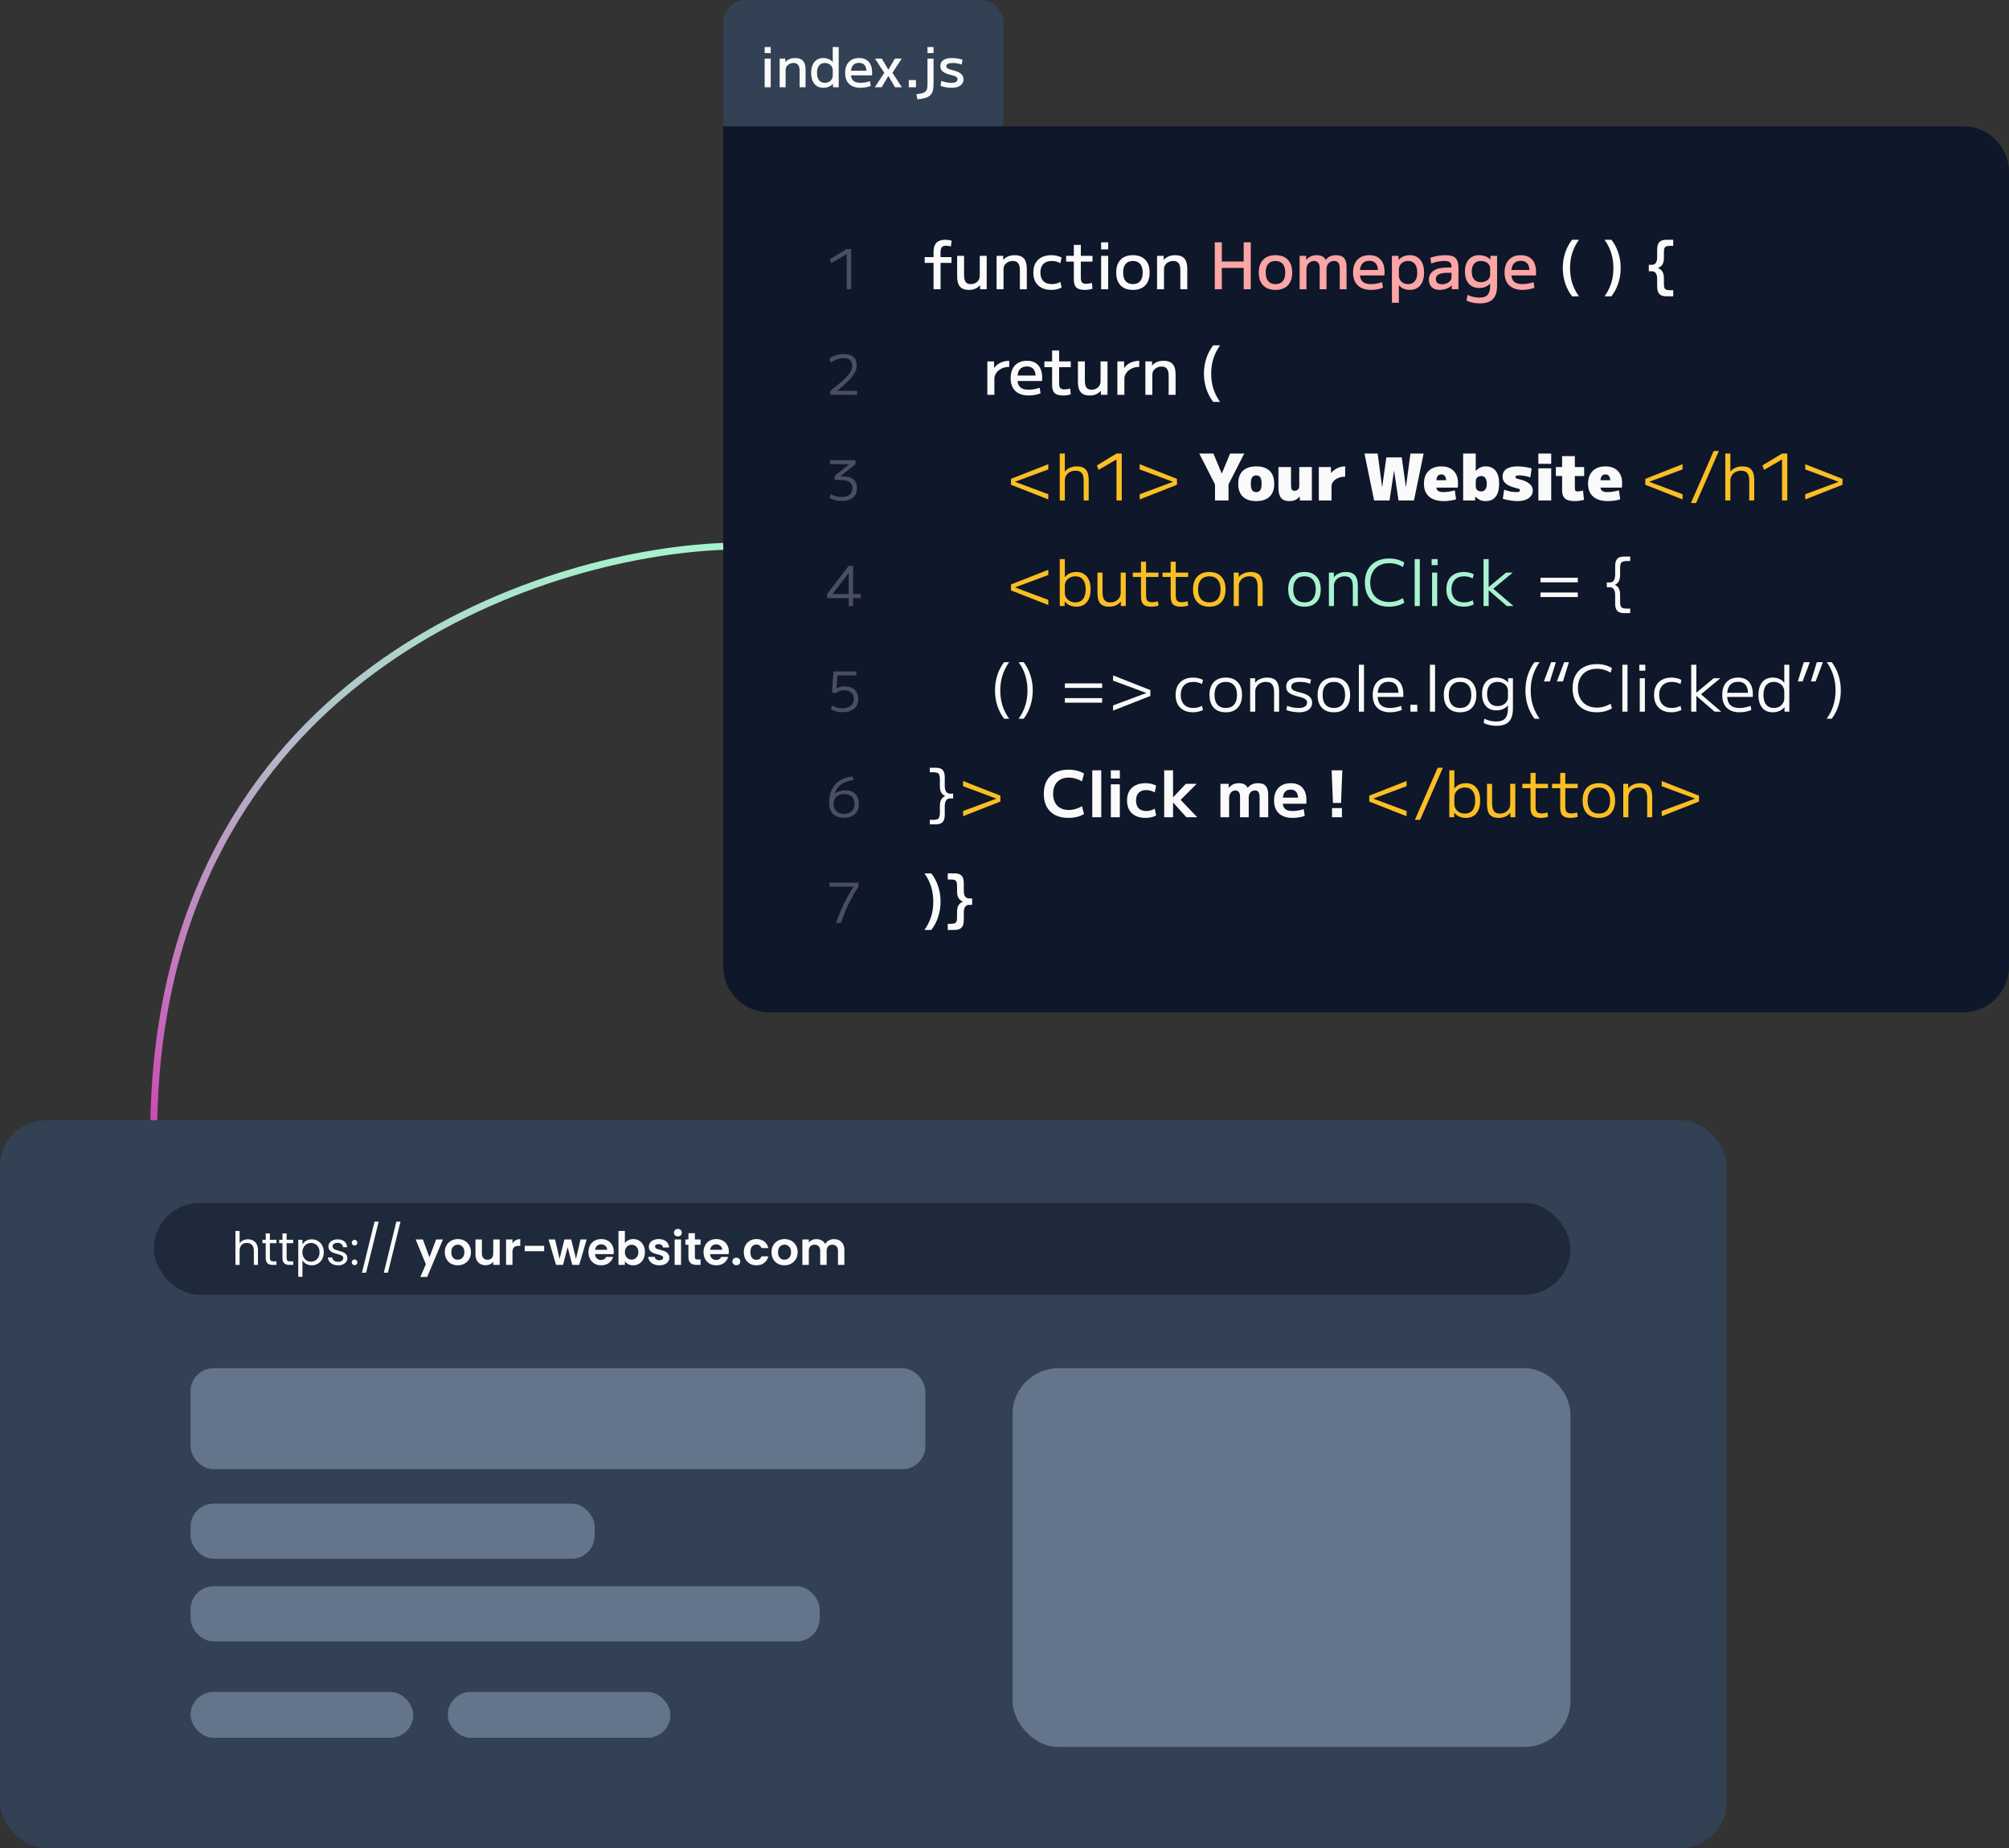 <svg width="875" height="805" viewBox="0 0 875 805" fill="none" xmlns="http://www.w3.org/2000/svg">
<rect x="0" y="0" width="875" height="805" fill="#333333" stroke="none"/>
<path d="M315 55H855C866.046 55 875 63.954 875 75V421C875 432.046 866.046 441 855 441H335C323.954 441 315 432.046 315 421V55Z" fill="#0F172A"/>
<path d="M368.76 126V110.712H368.712L362.064 114.6L361.44 112.92L368.76 108.48H370.728V126H368.76ZM361.656 170.248C363.448 168.856 364.952 167.632 366.168 166.576C367.384 165.52 368.352 164.576 369.072 163.744C369.808 162.912 370.336 162.152 370.656 161.464C370.992 160.76 371.16 160.08 371.16 159.424C371.16 157.136 369.888 155.992 367.344 155.992C365.552 155.992 363.728 156.632 361.872 157.912L361.224 156.232C363.064 154.904 365.192 154.24 367.608 154.24C369.416 154.24 370.784 154.664 371.712 155.512C372.656 156.344 373.128 157.576 373.128 159.208C373.128 159.976 372.976 160.752 372.672 161.536C372.368 162.304 371.88 163.12 371.208 163.984C370.552 164.848 369.68 165.792 368.592 166.816C367.504 167.824 366.176 168.952 364.608 170.2V170.248H373.32V172H361.656V170.248ZM366.6 218.24C364.696 218.24 362.936 217.8 361.32 216.92L361.8 215.288C362.344 215.56 362.864 215.792 363.36 215.984C363.872 216.16 364.376 216.296 364.872 216.392C365.384 216.472 365.904 216.512 366.432 216.512C367.968 216.512 369.16 216.176 370.008 215.504C370.856 214.816 371.28 213.864 371.28 212.648C371.28 211.816 371.072 211.136 370.656 210.608C370.256 210.08 369.632 209.688 368.784 209.432C367.952 209.176 366.872 209.048 365.544 209.048H363.528V207.32L369.84 202.256V202.208H361.488V200.48H372.6V202.208L365.976 207.464V207.512H367.224C369.16 207.512 370.648 207.96 371.688 208.856C372.728 209.736 373.248 211 373.248 212.648C373.248 214.408 372.656 215.784 371.472 216.776C370.304 217.752 368.68 218.24 366.6 218.24ZM369.648 264V260.544H360.24V258.792L369.648 246.48H371.568V258.792H374.88V260.544H371.568V264H369.648ZM362.592 258.792H369.648V249.648H369.6L362.592 258.744V258.792ZM366.864 310.24C365.888 310.24 365 310.136 364.2 309.928C363.4 309.72 362.624 309.408 361.872 308.992L362.448 307.336C363.184 307.752 363.896 308.056 364.584 308.248C365.272 308.424 366.008 308.512 366.792 308.512C368.392 308.512 369.632 308.16 370.512 307.456C371.408 306.736 371.856 305.728 371.856 304.432C371.856 303.216 371.472 302.288 370.704 301.648C369.952 300.992 368.88 300.664 367.488 300.664C366.8 300.664 366.208 300.752 365.712 300.928C365.216 301.104 364.728 301.408 364.248 301.84H362.4L363 292.48H372.984V294.208H364.728L364.344 299.824H364.392C364.92 299.536 365.448 299.328 365.976 299.2C366.52 299.056 367.12 298.984 367.776 298.984C369.68 298.984 371.16 299.472 372.216 300.448C373.272 301.408 373.8 302.752 373.8 304.48C373.8 306.304 373.192 307.72 371.976 308.728C370.776 309.736 369.072 310.24 366.864 310.24ZM367.584 356.24C366.24 356.24 365.08 355.992 364.104 355.496C363.144 355 362.4 354.256 361.872 353.264C361.36 352.272 361.104 351.056 361.104 349.616C361.104 347.408 361.512 345.488 362.328 343.856C363.144 342.224 364.32 340.928 365.856 339.968C367.392 339.008 369.24 338.44 371.4 338.264L371.736 339.848C369.592 340.04 367.84 340.624 366.48 341.6C365.12 342.56 364.152 343.904 363.576 345.632H363.624C364.2 345.184 364.888 344.848 365.688 344.624C366.504 344.384 367.4 344.264 368.376 344.264C370.136 344.264 371.52 344.792 372.528 345.848C373.552 346.888 374.064 348.328 374.064 350.168C374.064 351.432 373.808 352.52 373.296 353.432C372.784 354.328 372.04 355.024 371.064 355.52C370.104 356 368.944 356.24 367.584 356.24ZM367.584 354.512C369.04 354.512 370.168 354.128 370.968 353.36C371.768 352.592 372.168 351.544 372.168 350.216C372.168 348.856 371.8 347.8 371.064 347.048C370.328 346.28 369.288 345.896 367.944 345.896C366.92 345.896 366.04 346.064 365.304 346.4C364.568 346.736 364.008 347.216 363.624 347.84C363.24 348.448 363.048 349.184 363.048 350.048C363.048 350.816 363.2 351.544 363.504 352.232C363.808 352.904 364.296 353.456 364.968 353.888C365.64 354.304 366.512 354.512 367.584 354.512ZM364.128 402C364.672 400.464 365.224 399.008 365.784 397.632C366.36 396.256 366.952 394.936 367.56 393.672C368.184 392.408 368.84 391.168 369.528 389.952C370.216 388.736 370.952 387.512 371.736 386.28V386.232H361.32V384.48H373.872V386.232C373.232 387.24 372.624 388.224 372.048 389.184C371.488 390.144 370.952 391.112 370.44 392.088C369.944 393.048 369.456 394.048 368.976 395.088C368.512 396.112 368.056 397.2 367.608 398.352C367.16 399.488 366.696 400.704 366.216 402H364.128Z" fill="#FAFAFA" fill-opacity="0.25"/>
<path d="M406.602 126V114.52H402.738V112H406.602V109.62C406.602 107.903 407.022 106.615 407.862 105.756C408.72 104.879 409.99 104.44 411.67 104.44C412.192 104.44 412.696 104.477 413.182 104.552C413.667 104.627 414.106 104.729 414.498 104.86L414.134 107.38C413.462 107.156 412.799 107.044 412.146 107.044C411.231 107.044 410.587 107.259 410.214 107.688C409.84 108.099 409.654 108.817 409.654 109.844V112H414.414V114.52H409.654V126H406.602ZM421.969 126.28C420.214 126.28 418.926 125.804 418.105 124.852C417.283 123.9 416.873 122.416 416.873 120.4V111.44H419.897V119.84C419.897 121.184 420.121 122.173 420.569 122.808C421.035 123.443 421.782 123.76 422.809 123.76C423.574 123.76 424.246 123.601 424.825 123.284C425.422 122.967 425.889 122.537 426.225 121.996C426.561 121.436 426.729 120.811 426.729 120.12V111.44H429.753V126H426.869L426.841 124.264H426.785C426.206 124.936 425.525 125.44 424.741 125.776C423.957 126.112 423.033 126.28 421.969 126.28ZM434.054 126V111.44H436.938L436.966 113.176H437.022C437.601 112.504 438.301 112 439.122 111.664C439.944 111.328 440.896 111.16 441.978 111.16C443.77 111.16 445.086 111.636 445.926 112.588C446.785 113.54 447.214 115.024 447.214 117.04V126H444.19V117.6C444.19 116.256 443.938 115.267 443.434 114.632C442.949 113.997 442.184 113.68 441.138 113.68C440.354 113.68 439.654 113.839 439.038 114.156C438.422 114.473 437.937 114.903 437.582 115.444C437.246 115.985 437.078 116.611 437.078 117.32V126H434.054ZM457.921 126.28C456.278 126.28 454.869 125.981 453.693 125.384C452.517 124.787 451.612 123.928 450.977 122.808C450.361 121.669 450.053 120.307 450.053 118.72C450.053 117.133 450.361 115.78 450.977 114.66C451.612 113.521 452.517 112.653 453.693 112.056C454.869 111.459 456.278 111.16 457.921 111.16C458.742 111.16 459.517 111.244 460.245 111.412C460.973 111.561 461.682 111.823 462.373 112.196L461.841 114.632C461.206 114.296 460.581 114.053 459.965 113.904C459.349 113.755 458.733 113.68 458.117 113.68C456.53 113.68 455.298 114.119 454.421 114.996C453.562 115.873 453.133 117.115 453.133 118.72C453.133 120.307 453.562 121.548 454.421 122.444C455.298 123.321 456.53 123.76 458.117 123.76C458.733 123.76 459.349 123.685 459.965 123.536C460.581 123.387 461.206 123.144 461.841 122.808L462.373 125.244C461.682 125.599 460.973 125.86 460.245 126.028C459.517 126.196 458.742 126.28 457.921 126.28ZM472.432 126.28C470.752 126.28 469.539 125.935 468.792 125.244C468.064 124.535 467.7 123.387 467.7 121.8V113.96H464.34V111.44H467.7V106.68H470.752V111.44H475.82V113.96H470.752V120.96C470.752 121.949 470.92 122.64 471.256 123.032C471.592 123.424 472.189 123.62 473.048 123.62C473.477 123.62 473.907 123.583 474.336 123.508C474.784 123.433 475.185 123.331 475.54 123.2L475.82 125.776C475.223 125.963 474.644 126.093 474.084 126.168C473.543 126.243 472.992 126.28 472.432 126.28ZM479.587 108.64V105.56H482.667V108.64H479.587ZM479.587 126V111.44H482.667V126H479.587ZM493.427 126.28C491.112 126.28 489.32 125.627 488.051 124.32C486.781 122.995 486.147 121.128 486.147 118.72C486.147 116.312 486.781 114.455 488.051 113.148C489.32 111.823 491.112 111.16 493.427 111.16C495.741 111.16 497.533 111.823 498.803 113.148C500.072 114.455 500.707 116.312 500.707 118.72C500.707 121.128 500.072 122.995 498.803 124.32C497.533 125.627 495.741 126.28 493.427 126.28ZM493.427 123.76C494.808 123.76 495.863 123.331 496.591 122.472C497.319 121.613 497.683 120.363 497.683 118.72C497.683 117.077 497.319 115.827 496.591 114.968C495.863 114.109 494.808 113.68 493.427 113.68C492.064 113.68 491.009 114.109 490.263 114.968C489.535 115.827 489.171 117.077 489.171 118.72C489.171 120.363 489.535 121.613 490.263 122.472C491.009 123.331 492.064 123.76 493.427 123.76ZM503.945 126V111.44H506.829L506.857 113.176H506.913C507.492 112.504 508.192 112 509.013 111.664C509.834 111.328 510.786 111.16 511.869 111.16C513.661 111.16 514.977 111.636 515.817 112.588C516.676 113.54 517.105 115.024 517.105 117.04V126H514.081V117.6C514.081 116.256 513.829 115.267 513.325 114.632C512.84 113.997 512.074 113.68 511.029 113.68C510.245 113.68 509.545 113.839 508.929 114.156C508.313 114.473 507.828 114.903 507.473 115.444C507.137 115.985 506.969 116.611 506.969 117.32V126H503.945ZM684.686 129.08C683.379 127.363 682.381 125.459 681.69 123.368C680.999 121.277 680.654 119.075 680.654 116.76C680.654 114.427 680.999 112.215 681.69 110.124C682.381 108.033 683.379 106.139 684.686 104.44H687.682C686.375 106.288 685.405 108.22 684.77 110.236C684.135 112.233 683.818 114.408 683.818 116.76C683.818 119.112 684.135 121.296 684.77 123.312C685.405 125.309 686.375 127.232 687.682 129.08H684.686ZM701.836 129.08H698.84C700.165 127.232 701.136 125.309 701.752 123.312C702.386 121.296 702.704 119.112 702.704 116.76C702.704 114.408 702.386 112.233 701.752 110.236C701.136 108.22 700.165 106.288 698.84 104.44H701.836C703.161 106.139 704.16 108.033 704.832 110.124C705.522 112.215 705.868 114.427 705.868 116.76C705.868 119.075 705.522 121.277 704.832 123.368C704.16 125.459 703.161 127.363 701.836 129.08ZM725.817 129.08C724.398 129.08 723.362 128.735 722.709 128.044C722.074 127.372 721.757 126.271 721.757 124.74V121.52C721.757 120.4 721.561 119.56 721.169 119C720.777 118.44 720.18 118.16 719.377 118.16H718.117V115.36H719.377C720.18 115.36 720.777 115.08 721.169 114.52C721.561 113.96 721.757 113.12 721.757 112V108.78C721.757 107.231 722.074 106.12 722.709 105.448C723.362 104.776 724.398 104.44 725.817 104.44H728.757V107.1H727.357C726.629 107.1 726.069 107.184 725.677 107.352C725.304 107.501 725.042 107.791 724.893 108.22C724.762 108.631 724.697 109.237 724.697 110.04V112.336C724.697 113.512 724.492 114.455 724.081 115.164C723.67 115.855 723.026 116.377 722.149 116.732V116.788C723.026 117.143 723.67 117.675 724.081 118.384C724.492 119.075 724.697 120.008 724.697 121.184V123.48C724.697 124.283 724.762 124.899 724.893 125.328C725.042 125.739 725.304 126.019 725.677 126.168C726.069 126.336 726.629 126.42 727.357 126.42H728.757V129.08H725.817ZM430.035 172V157.44H432.947L432.975 160.24H433.031C433.498 159.587 434.058 159.036 434.711 158.588C435.383 158.121 436.13 157.767 436.951 157.524C437.791 157.281 438.659 157.16 439.555 157.16V159.82C438.36 159.82 437.268 160.053 436.279 160.52C435.308 160.987 434.534 161.612 433.955 162.396C433.376 163.18 433.087 164.048 433.087 165V172H430.035ZM448.05 172.28C445.53 172.28 443.589 171.627 442.226 170.32C440.863 169.013 440.182 167.147 440.182 164.72C440.182 162.368 440.807 160.52 442.058 159.176C443.327 157.832 445.063 157.16 447.266 157.16C449.394 157.16 451.027 157.795 452.166 159.064C453.323 160.333 453.902 162.135 453.902 164.468C453.902 164.711 453.893 164.981 453.874 165.28C453.874 165.579 453.865 165.812 453.846 165.98H441.862V163.6H451.55L451.074 164.328C451.074 162.741 450.757 161.565 450.122 160.8C449.487 160.016 448.535 159.624 447.266 159.624C445.922 159.624 444.895 160.035 444.186 160.856C443.495 161.677 443.15 162.872 443.15 164.44V165.28C443.15 166.792 443.542 167.921 444.326 168.668C445.129 169.396 446.333 169.76 447.938 169.76C448.722 169.76 449.553 169.685 450.43 169.536C451.326 169.368 452.119 169.153 452.81 168.892L453.202 171.328C452.493 171.627 451.681 171.86 450.766 172.028C449.87 172.196 448.965 172.28 448.05 172.28ZM462.971 172.28C461.291 172.28 460.078 171.935 459.331 171.244C458.603 170.535 458.239 169.387 458.239 167.8V159.96H454.879V157.44H458.239V152.68H461.291V157.44H466.359V159.96H461.291V166.96C461.291 167.949 461.459 168.64 461.795 169.032C462.131 169.424 462.728 169.62 463.587 169.62C464.016 169.62 464.446 169.583 464.875 169.508C465.323 169.433 465.724 169.331 466.079 169.2L466.359 171.776C465.762 171.963 465.183 172.093 464.623 172.168C464.082 172.243 463.531 172.28 462.971 172.28ZM474.578 172.28C472.823 172.28 471.535 171.804 470.714 170.852C469.893 169.9 469.482 168.416 469.482 166.4V157.44H472.506V165.84C472.506 167.184 472.73 168.173 473.178 168.808C473.645 169.443 474.391 169.76 475.418 169.76C476.183 169.76 476.855 169.601 477.434 169.284C478.031 168.967 478.498 168.537 478.834 167.996C479.17 167.436 479.338 166.811 479.338 166.12V157.44H482.362V172H479.478L479.45 170.264H479.394C478.815 170.936 478.134 171.44 477.35 171.776C476.566 172.112 475.642 172.28 474.578 172.28ZM486.664 172V157.44H489.576L489.604 160.24H489.66C490.126 159.587 490.686 159.036 491.34 158.588C492.012 158.121 492.758 157.767 493.58 157.524C494.42 157.281 495.288 157.16 496.184 157.16V159.82C494.989 159.82 493.897 160.053 492.908 160.52C491.937 160.987 491.162 161.612 490.584 162.396C490.005 163.18 489.716 164.048 489.716 165V172H486.664ZM498.859 172V157.44H501.743L501.771 159.176H501.827C502.406 158.504 503.106 158 503.927 157.664C504.748 157.328 505.7 157.16 506.783 157.16C508.575 157.16 509.891 157.636 510.731 158.588C511.59 159.54 512.019 161.024 512.019 163.04V172H508.995V163.6C508.995 162.256 508.743 161.267 508.239 160.632C507.754 159.997 506.988 159.68 505.943 159.68C505.159 159.68 504.459 159.839 503.843 160.156C503.227 160.473 502.742 160.903 502.387 161.444C502.051 161.985 501.883 162.611 501.883 163.32V172H498.859ZM528.389 175.08C527.083 173.363 526.084 171.459 525.393 169.368C524.703 167.277 524.357 165.075 524.357 162.76C524.357 160.427 524.703 158.215 525.393 156.124C526.084 154.033 527.083 152.139 528.389 150.44H531.385C530.079 152.288 529.108 154.22 528.473 156.236C527.839 158.233 527.521 160.408 527.521 162.76C527.521 165.112 527.839 167.296 528.473 169.312C529.108 171.309 530.079 173.232 531.385 175.08H528.389ZM529.187 218V211L522.327 197.56H528.487L532.099 206.24H532.155L535.767 197.56H541.927L535.067 211V218H529.187ZM547.135 218.28C544.596 218.28 542.655 217.636 541.311 216.348C539.967 215.06 539.295 213.184 539.295 210.72C539.295 208.256 539.967 206.38 541.311 205.092C542.655 203.804 544.596 203.16 547.135 203.16C549.692 203.16 551.634 203.804 552.959 205.092C554.303 206.38 554.975 208.256 554.975 210.72C554.975 213.184 554.303 215.06 552.959 216.348C551.634 217.636 549.692 218.28 547.135 218.28ZM547.135 214.36C547.956 214.36 548.554 214.071 548.927 213.492C549.3 212.895 549.487 211.971 549.487 210.72C549.487 209.451 549.3 208.527 548.927 207.948C548.554 207.369 547.956 207.08 547.135 207.08C546.332 207.08 545.735 207.369 545.343 207.948C544.97 208.527 544.783 209.451 544.783 210.72C544.783 211.971 544.97 212.895 545.343 213.492C545.735 214.071 546.332 214.36 547.135 214.36ZM561.566 218.28C559.923 218.28 558.719 217.813 557.954 216.88C557.188 215.928 556.806 214.435 556.806 212.4V203.44H562.294V211.28C562.294 212.195 562.406 212.848 562.63 213.24C562.872 213.613 563.264 213.8 563.806 213.8C564.216 213.8 564.571 213.716 564.87 213.548C565.187 213.38 565.43 213.147 565.598 212.848C565.784 212.549 565.878 212.213 565.878 211.84V203.44H571.366V218H566.158L566.102 216.32H566.046C565.411 217.011 564.739 217.515 564.03 217.832C563.32 218.131 562.499 218.28 561.566 218.28ZM574.395 218V203.44H579.659L579.715 205.96H579.771C580.331 205.344 580.928 204.831 581.563 204.42C582.216 203.991 582.907 203.673 583.635 203.468C584.363 203.263 585.109 203.16 585.875 203.16V207.64C584.792 207.64 583.793 207.827 582.879 208.2C581.983 208.573 581.264 209.077 580.723 209.712C580.2 210.347 579.939 211.056 579.939 211.84V218H574.395ZM598.481 218L594.281 197.56H600.021L601.953 212.12H602.009L603.801 199.24H610.521L612.313 212.12H612.369L614.301 197.56H620.041L615.841 218H609.121L607.189 205.12H607.133L605.201 218H598.481ZM628.858 218.28C626.058 218.28 623.911 217.627 622.418 216.32C620.925 215.013 620.178 213.147 620.178 210.72C620.178 208.368 620.85 206.52 622.194 205.176C623.538 203.832 625.386 203.16 627.738 203.16C630.034 203.16 631.817 203.804 633.086 205.092C634.374 206.361 635.018 208.144 635.018 210.44C635.018 210.776 635.009 211.149 634.99 211.56C634.971 211.971 634.943 212.251 634.906 212.4H623.258V209.18H630.566L629.922 210.16C629.922 208.947 629.745 208.06 629.39 207.5C629.054 206.94 628.503 206.66 627.738 206.66C626.991 206.66 626.441 206.94 626.086 207.5C625.731 208.06 625.554 208.947 625.554 210.16V211.84C625.554 212.736 625.797 213.38 626.282 213.772C626.767 214.164 627.551 214.36 628.634 214.36C629.437 214.36 630.305 214.285 631.238 214.136C632.171 213.987 632.965 213.8 633.618 213.576L634.178 217.496C633.525 217.739 632.713 217.925 631.742 218.056C630.79 218.205 629.829 218.28 628.858 218.28ZM647.086 218.28C646.19 218.28 645.387 218.131 644.678 217.832C643.969 217.515 643.269 217.011 642.578 216.32H642.522L642.466 218H637.258V197.56H642.746V205.12H642.802C643.474 204.411 644.137 203.907 644.79 203.608C645.462 203.309 646.227 203.16 647.086 203.16C648.971 203.16 650.418 203.813 651.426 205.12C652.434 206.408 652.938 208.275 652.938 210.72C652.938 213.165 652.434 215.041 651.426 216.348C650.418 217.636 648.971 218.28 647.086 218.28ZM645.098 214.08C645.901 214.08 646.507 213.791 646.918 213.212C647.347 212.633 647.562 211.803 647.562 210.72C647.562 209.619 647.347 208.788 646.918 208.228C646.507 207.649 645.901 207.36 645.098 207.36C644.631 207.36 644.221 207.453 643.866 207.64C643.511 207.827 643.231 208.088 643.026 208.424C642.839 208.76 642.746 209.152 642.746 209.6V211.84C642.746 212.288 642.839 212.68 643.026 213.016C643.231 213.352 643.511 213.613 643.866 213.8C644.221 213.987 644.631 214.08 645.098 214.08ZM660.964 218.28C660.31 218.28 659.582 218.233 658.78 218.14C657.996 218.047 657.23 217.925 656.484 217.776C655.737 217.608 655.093 217.431 654.552 217.244L655.112 213.324C656.138 213.679 657.062 213.94 657.884 214.108C658.724 214.276 659.545 214.36 660.348 214.36C660.982 214.36 661.412 214.304 661.636 214.192C661.878 214.061 662 213.847 662 213.548C662 213.399 661.962 213.277 661.888 213.184C661.813 213.072 661.664 212.979 661.44 212.904C661.234 212.829 660.917 212.745 660.488 212.652C659.125 212.316 657.996 211.924 657.1 211.476C656.204 211.009 655.532 210.459 655.084 209.824C654.654 209.189 654.44 208.461 654.44 207.64C654.44 206.165 654.99 205.055 656.092 204.308C657.193 203.543 658.817 203.16 660.964 203.16C661.897 203.16 662.896 203.235 663.96 203.384C665.024 203.533 666.069 203.748 667.096 204.028L666.536 207.948C665.546 207.631 664.669 207.407 663.904 207.276C663.138 207.145 662.41 207.08 661.72 207.08C661.122 207.08 660.693 207.136 660.432 207.248C660.17 207.341 660.04 207.519 660.04 207.78C660.04 207.929 660.086 208.06 660.18 208.172C660.273 208.284 660.432 208.387 660.656 208.48C660.88 208.555 661.188 208.639 661.58 208.732C662.588 208.956 663.465 209.236 664.212 209.572C664.977 209.889 665.602 210.253 666.088 210.664C666.592 211.056 666.965 211.504 667.208 212.008C667.469 212.512 667.6 213.063 667.6 213.66C667.6 214.575 667.32 215.387 666.76 216.096C666.218 216.787 665.444 217.328 664.436 217.72C663.446 218.093 662.289 218.28 660.964 218.28ZM670.019 202.04V197.56H675.619V202.04H670.019ZM670.019 218V204H675.619V218H670.019ZM685.821 218.28C683.899 218.28 682.508 217.916 681.649 217.188C680.791 216.441 680.361 215.219 680.361 213.52V207.36H677.645V203.44H680.361V198.68H685.905V203.44H689.965V207.36H685.905V212.4C685.905 213.053 685.98 213.501 686.129 213.744C686.297 213.968 686.615 214.08 687.081 214.08C687.399 214.08 687.781 214.043 688.229 213.968C688.677 213.893 689.088 213.791 689.461 213.66L689.881 217.72C689.135 217.907 688.444 218.047 687.809 218.14C687.175 218.233 686.512 218.28 685.821 218.28ZM700.334 218.28C697.534 218.28 695.388 217.627 693.894 216.32C692.401 215.013 691.654 213.147 691.654 210.72C691.654 208.368 692.326 206.52 693.67 205.176C695.014 203.832 696.862 203.16 699.214 203.16C701.51 203.16 703.293 203.804 704.562 205.092C705.85 206.361 706.494 208.144 706.494 210.44C706.494 210.776 706.485 211.149 706.466 211.56C706.448 211.971 706.42 212.251 706.382 212.4H694.734V209.18H702.042L701.398 210.16C701.398 208.947 701.221 208.06 700.866 207.5C700.53 206.94 699.98 206.66 699.214 206.66C698.468 206.66 697.917 206.94 697.562 207.5C697.208 208.06 697.03 208.947 697.03 210.16V211.84C697.03 212.736 697.273 213.38 697.758 213.772C698.244 214.164 699.028 214.36 700.11 214.36C700.913 214.36 701.781 214.285 702.714 214.136C703.648 213.987 704.441 213.8 705.094 213.576L705.654 217.496C705.001 217.739 704.189 217.925 703.218 218.056C702.266 218.205 701.305 218.28 700.334 218.28ZM670.95 253.668V251.68H687.19V253.668H670.95ZM670.95 260.08V258.092H687.19V260.08H670.95ZM707.301 267.08C705.957 267.08 704.977 266.744 704.361 266.072C703.764 265.419 703.465 264.355 703.465 262.88V259.24C703.465 258.12 703.269 257.271 702.877 256.692C702.485 256.095 701.907 255.796 701.141 255.796H699.825V253.724H701.141C701.907 253.724 702.485 253.435 702.877 252.856C703.269 252.259 703.465 251.4 703.465 250.28V246.64C703.465 245.147 703.764 244.073 704.361 243.42C704.977 242.767 705.957 242.44 707.301 242.44H710.017V244.4H708.337C707.628 244.4 707.077 244.493 706.685 244.68C706.293 244.848 706.013 245.156 705.845 245.604C705.696 246.052 705.621 246.677 705.621 247.48V250.504C705.621 251.605 705.435 252.501 705.061 253.192C704.688 253.883 704.119 254.396 703.353 254.732V254.788C704.119 255.124 704.688 255.637 705.061 256.328C705.435 257.019 705.621 257.915 705.621 259.016V262.04C705.621 262.843 705.696 263.468 705.845 263.916C706.013 264.364 706.293 264.672 706.685 264.84C707.077 265.027 707.628 265.12 708.337 265.12H710.017V267.08H707.301ZM437.312 313.08C436.006 311.325 435.017 309.412 434.345 307.34C433.691 305.268 433.365 303.075 433.365 300.76C433.365 298.427 433.691 296.233 434.345 294.18C435.017 292.108 436.006 290.195 437.312 288.44H439.525C438.218 290.288 437.247 292.22 436.613 294.236C435.978 296.233 435.661 298.408 435.661 300.76C435.661 303.112 435.978 305.296 436.613 307.312C437.247 309.309 438.218 311.232 439.525 313.08H437.312ZM445.86 313.08H443.648C444.973 311.232 445.944 309.309 446.56 307.312C447.194 305.296 447.512 303.112 447.512 300.76C447.512 298.408 447.194 296.233 446.56 294.236C445.944 292.22 444.973 290.288 443.648 288.44H445.86C447.166 290.195 448.146 292.108 448.8 294.18C449.472 296.233 449.808 298.427 449.808 300.76C449.808 303.075 449.472 305.268 448.8 307.34C448.146 309.412 447.166 311.325 445.86 313.08ZM463.794 299.668V297.68H480.034V299.668H463.794ZM463.794 306.08V304.092H480.034V306.08H463.794ZM484.788 309.552V307.284L499.264 301.908V301.852L484.788 296.476V294.208L501.028 300.592V303.168L484.788 309.552ZM519.633 310.28C518.046 310.28 516.683 309.981 515.545 309.384C514.406 308.768 513.529 307.9 512.913 306.78C512.315 305.641 512.017 304.288 512.017 302.72C512.017 301.152 512.315 299.808 512.913 298.688C513.529 297.549 514.406 296.681 515.545 296.084C516.683 295.468 518.046 295.16 519.633 295.16C520.417 295.16 521.163 295.244 521.873 295.412C522.582 295.561 523.273 295.813 523.945 296.168L523.525 297.96C522.89 297.643 522.265 297.409 521.649 297.26C521.033 297.111 520.407 297.036 519.773 297.036C518.037 297.036 516.683 297.54 515.713 298.548C514.742 299.537 514.257 300.928 514.257 302.72C514.257 304.493 514.742 305.884 515.713 306.892C516.683 307.9 518.037 308.404 519.773 308.404C520.407 308.404 521.033 308.329 521.649 308.18C522.265 308.031 522.89 307.797 523.525 307.48L523.945 309.272C523.273 309.608 522.582 309.86 521.873 310.028C521.163 310.196 520.417 310.28 519.633 310.28ZM533.866 310.28C531.626 310.28 529.881 309.617 528.63 308.292C527.398 306.967 526.782 305.109 526.782 302.72C526.782 300.331 527.398 298.473 528.63 297.148C529.881 295.823 531.626 295.16 533.866 295.16C536.106 295.16 537.842 295.823 539.074 297.148C540.325 298.473 540.95 300.331 540.95 302.72C540.95 305.109 540.325 306.967 539.074 308.292C537.842 309.617 536.106 310.28 533.866 310.28ZM533.866 308.404C535.434 308.404 536.638 307.919 537.478 306.948C538.337 305.959 538.766 304.549 538.766 302.72C538.766 300.891 538.337 299.491 537.478 298.52C536.638 297.531 535.434 297.036 533.866 297.036C532.317 297.036 531.113 297.531 530.254 298.52C529.395 299.491 528.966 300.891 528.966 302.72C528.966 304.549 529.395 305.959 530.254 306.948C531.113 307.919 532.317 308.404 533.866 308.404ZM544.5 310V295.44H546.656V297.4H546.712C547.272 296.672 548 296.121 548.896 295.748C549.792 295.356 550.81 295.16 551.948 295.16C553.703 295.16 555 295.636 555.84 296.588C556.68 297.54 557.1 299.024 557.1 301.04V310H554.916V301.432C554.916 299.92 554.627 298.809 554.048 298.1C553.488 297.391 552.602 297.036 551.388 297.036C550.474 297.036 549.662 297.223 548.952 297.596C548.262 297.951 547.711 298.445 547.3 299.08C546.908 299.696 546.712 300.415 546.712 301.236V310H544.5ZM565.74 310.28C565.106 310.28 564.452 310.233 563.78 310.14C563.108 310.065 562.464 309.953 561.848 309.804C561.251 309.636 560.719 309.449 560.252 309.244L560.616 307.452C561.363 307.732 562.156 307.965 562.996 308.152C563.855 308.32 564.695 308.404 565.516 308.404C566.748 308.404 567.682 308.208 568.316 307.816C568.951 307.424 569.268 306.836 569.268 306.052C569.268 305.548 569.128 305.147 568.848 304.848C568.568 304.531 568.148 304.269 567.588 304.064C567.047 303.84 566.356 303.635 565.516 303.448C564.508 303.187 563.594 302.888 562.772 302.552C561.97 302.216 561.335 301.777 560.868 301.236C560.42 300.676 560.196 299.957 560.196 299.08C560.196 297.811 560.682 296.84 561.652 296.168C562.642 295.496 564.06 295.16 565.908 295.16C566.786 295.16 567.672 295.235 568.568 295.384C569.483 295.533 570.295 295.748 571.004 296.028L570.612 297.848C569.959 297.568 569.25 297.363 568.484 297.232C567.719 297.101 566.944 297.036 566.16 297.036C564.91 297.036 563.967 297.213 563.332 297.568C562.716 297.923 562.408 298.445 562.408 299.136C562.408 299.603 562.539 299.976 562.8 300.256C563.062 300.536 563.454 300.779 563.976 300.984C564.499 301.189 565.162 301.385 565.964 301.572C566.73 301.74 567.439 301.945 568.092 302.188C568.764 302.431 569.352 302.72 569.856 303.056C570.36 303.392 570.752 303.812 571.032 304.316C571.331 304.82 571.48 305.417 571.48 306.108C571.48 306.985 571.247 307.732 570.78 308.348C570.332 308.964 569.679 309.44 568.82 309.776C567.962 310.112 566.935 310.28 565.74 310.28ZM580.952 310.28C578.712 310.28 576.967 309.617 575.716 308.292C574.484 306.967 573.868 305.109 573.868 302.72C573.868 300.331 574.484 298.473 575.716 297.148C576.967 295.823 578.712 295.16 580.952 295.16C583.192 295.16 584.928 295.823 586.16 297.148C587.411 298.473 588.036 300.331 588.036 302.72C588.036 305.109 587.411 306.967 586.16 308.292C584.928 309.617 583.192 310.28 580.952 310.28ZM580.952 308.404C582.52 308.404 583.724 307.919 584.564 306.948C585.423 305.959 585.852 304.549 585.852 302.72C585.852 300.891 585.423 299.491 584.564 298.52C583.724 297.531 582.52 297.036 580.952 297.036C579.403 297.036 578.199 297.531 577.34 298.52C576.481 299.491 576.052 300.891 576.052 302.72C576.052 304.549 576.481 305.959 577.34 306.948C578.199 307.919 579.403 308.404 580.952 308.404ZM591.838 310V289.56H594.078V310H591.838ZM605.464 310.28C603.037 310.28 601.161 309.627 599.836 308.32C598.529 307.013 597.876 305.147 597.876 302.72C597.876 300.368 598.483 298.52 599.696 297.176C600.928 295.832 602.627 295.16 604.792 295.16C606.864 295.16 608.451 295.795 609.552 297.064C610.653 298.315 611.204 300.116 611.204 302.468C611.204 302.655 611.204 302.851 611.204 303.056C611.204 303.261 611.195 303.439 611.176 303.588H599.08V301.796H609.552L609.132 302.384C609.132 300.573 608.768 299.22 608.04 298.324C607.312 297.428 606.229 296.98 604.792 296.98C603.261 296.98 602.085 297.465 601.264 298.436C600.443 299.388 600.032 300.751 600.032 302.524V303.084C600.032 304.857 600.48 306.192 601.376 307.088C602.291 307.965 603.625 308.404 605.38 308.404C606.183 308.404 607.013 308.32 607.872 308.152C608.749 307.984 609.533 307.76 610.224 307.48L610.56 309.272C609.851 309.589 609.048 309.832 608.152 310C607.256 310.187 606.36 310.28 605.464 310.28ZM614.294 310V307.004H617.29V310H614.294ZM622.792 310V289.56H625.032V310H622.792ZM635.913 310.28C633.673 310.28 631.928 309.617 630.677 308.292C629.445 306.967 628.829 305.109 628.829 302.72C628.829 300.331 629.445 298.473 630.677 297.148C631.928 295.823 633.673 295.16 635.913 295.16C638.153 295.16 639.889 295.823 641.121 297.148C642.372 298.473 642.997 300.331 642.997 302.72C642.997 305.109 642.372 306.967 641.121 308.292C639.889 309.617 638.153 310.28 635.913 310.28ZM635.913 308.404C637.481 308.404 638.685 307.919 639.525 306.948C640.384 305.959 640.813 304.549 640.813 302.72C640.813 300.891 640.384 299.491 639.525 298.52C638.685 297.531 637.481 297.036 635.913 297.036C634.364 297.036 633.16 297.531 632.301 298.52C631.442 299.491 631.013 300.891 631.013 302.72C631.013 304.549 631.442 305.959 632.301 306.948C633.16 307.919 634.364 308.404 635.913 308.404ZM651.808 316.16C650.707 316.16 649.661 316.048 648.672 315.824C647.701 315.6 646.861 315.273 646.152 314.844L646.544 313.052C647.216 313.444 647.991 313.743 648.868 313.948C649.764 314.172 650.679 314.284 651.612 314.284C653.46 314.284 654.776 313.836 655.56 312.94C656.363 312.063 656.764 310.616 656.764 308.6V307.312H656.708C656.204 307.965 655.513 308.488 654.636 308.88C653.759 309.253 652.788 309.44 651.724 309.44C649.783 309.44 648.261 308.815 647.16 307.564C646.059 306.295 645.508 304.54 645.508 302.3C645.508 300.06 646.059 298.315 647.16 297.064C648.261 295.795 649.783 295.16 651.724 295.16C652.788 295.16 653.768 295.356 654.664 295.748C655.56 296.121 656.26 296.635 656.764 297.288H656.82L656.848 295.44H658.948V308.6C658.948 311.213 658.369 313.127 657.212 314.34C656.073 315.553 654.272 316.16 651.808 316.16ZM652.2 307.564C653.077 307.564 653.852 307.405 654.524 307.088C655.215 306.752 655.756 306.304 656.148 305.744C656.559 305.165 656.764 304.503 656.764 303.756V300.844C656.764 300.116 656.559 299.463 656.148 298.884C655.756 298.305 655.215 297.857 654.524 297.54C653.852 297.204 653.077 297.036 652.2 297.036C650.781 297.036 649.671 297.493 648.868 298.408C648.084 299.323 647.692 300.62 647.692 302.3C647.692 303.98 648.084 305.277 648.868 306.192C649.671 307.107 650.781 307.564 652.2 307.564ZM668.34 313.08C667.033 311.325 666.044 309.412 665.372 307.34C664.719 305.268 664.392 303.075 664.392 300.76C664.392 298.427 664.719 296.233 665.372 294.18C666.044 292.108 667.033 290.195 668.34 288.44H670.552C669.245 290.288 668.275 292.22 667.64 294.236C667.005 296.233 666.688 298.408 666.688 300.76C666.688 303.112 667.005 305.296 667.64 307.312C668.275 309.309 669.245 311.232 670.552 313.08H668.34ZM677.646 288.44L675.042 296.84H672.41L675.574 288.44H677.646ZM683.33 288.44L680.726 296.84H678.094L681.258 288.44H683.33ZM695.442 310.28C693.295 310.28 691.428 309.86 689.842 309.02C688.255 308.161 687.032 306.948 686.174 305.38C685.334 303.812 684.914 301.945 684.914 299.78C684.914 297.615 685.334 295.748 686.174 294.18C687.032 292.612 688.255 291.408 689.842 290.568C691.428 289.709 693.295 289.28 695.442 289.28C697.943 289.28 700.155 289.859 702.078 291.016L701.49 293.004C699.623 291.884 697.635 291.324 695.526 291.324C693.827 291.324 692.352 291.669 691.102 292.36C689.87 293.051 688.918 294.031 688.246 295.3C687.574 296.551 687.238 298.044 687.238 299.78C687.238 301.497 687.574 302.991 688.246 304.26C688.918 305.529 689.87 306.509 691.102 307.2C692.352 307.891 693.827 308.236 695.526 308.236C697.598 308.236 699.586 307.676 701.49 306.556L702.078 308.544C700.155 309.701 697.943 310.28 695.442 310.28ZM706.6 310V289.56H708.84V310H706.6ZM713.983 292.164V289.56H716.587V292.164H713.983ZM714.179 310V295.44H716.419V310H714.179ZM728.019 310.28C726.433 310.28 725.07 309.981 723.931 309.384C722.793 308.768 721.915 307.9 721.299 306.78C720.702 305.641 720.403 304.288 720.403 302.72C720.403 301.152 720.702 299.808 721.299 298.688C721.915 297.549 722.793 296.681 723.931 296.084C725.07 295.468 726.433 295.16 728.019 295.16C728.803 295.16 729.55 295.244 730.259 295.412C730.969 295.561 731.659 295.813 732.331 296.168L731.911 297.96C731.277 297.643 730.651 297.409 730.035 297.26C729.419 297.111 728.794 297.036 728.159 297.036C726.423 297.036 725.07 297.54 724.099 298.548C723.129 299.537 722.643 300.928 722.643 302.72C722.643 304.493 723.129 305.884 724.099 306.892C725.07 307.9 726.423 308.404 728.159 308.404C728.794 308.404 729.419 308.329 730.035 308.18C730.651 308.031 731.277 307.797 731.911 307.48L732.331 309.272C731.659 309.608 730.969 309.86 730.259 310.028C729.55 310.196 728.803 310.28 728.019 310.28ZM736.59 310V289.56H738.83V301.684H738.886L746.39 295.44H749.302L740.846 302.44L749.666 310H746.754L738.886 303.168H738.83V310H736.59ZM757.687 310.28C755.26 310.28 753.384 309.627 752.059 308.32C750.752 307.013 750.099 305.147 750.099 302.72C750.099 300.368 750.705 298.52 751.919 297.176C753.151 295.832 754.849 295.16 757.015 295.16C759.087 295.16 760.673 295.795 761.775 297.064C762.876 298.315 763.427 300.116 763.427 302.468C763.427 302.655 763.427 302.851 763.427 303.056C763.427 303.261 763.417 303.439 763.399 303.588H751.303V301.796H761.775L761.355 302.384C761.355 300.573 760.991 299.22 760.263 298.324C759.535 297.428 758.452 296.98 757.015 296.98C755.484 296.98 754.308 297.465 753.487 298.436C752.665 299.388 752.255 300.751 752.255 302.524V303.084C752.255 304.857 752.703 306.192 753.599 307.088C754.513 307.965 755.848 308.404 757.603 308.404C758.405 308.404 759.236 308.32 760.095 308.152C760.972 307.984 761.756 307.76 762.447 307.48L762.783 309.272C762.073 309.589 761.271 309.832 760.375 310C759.479 310.187 758.583 310.28 757.687 310.28ZM772.091 310.28C770.131 310.28 768.601 309.617 767.499 308.292C766.417 306.948 765.875 305.091 765.875 302.72C765.875 300.349 766.417 298.501 767.499 297.176C768.601 295.832 770.131 295.16 772.091 295.16C773.137 295.16 774.107 295.356 775.003 295.748C775.899 296.14 776.59 296.691 777.075 297.4H777.131V289.56H779.315V310H777.243L777.215 308.04H777.159C776.655 308.731 775.946 309.281 775.031 309.692C774.117 310.084 773.137 310.28 772.091 310.28ZM772.539 308.404C773.435 308.404 774.219 308.227 774.891 307.872C775.582 307.499 776.123 306.995 776.515 306.36C776.926 305.725 777.131 304.997 777.131 304.176V301.264C777.131 300.443 776.926 299.715 776.515 299.08C776.123 298.445 775.582 297.951 774.891 297.596C774.219 297.223 773.435 297.036 772.539 297.036C771.139 297.036 770.038 297.531 769.235 298.52C768.451 299.491 768.059 300.891 768.059 302.72C768.059 304.549 768.451 305.959 769.235 306.948C770.038 307.919 771.139 308.404 772.539 308.404ZM783.023 296.84L785.627 288.44H788.259L785.095 296.84H783.023ZM788.707 296.84L791.311 288.44H793.943L790.779 296.84H788.707ZM797.801 313.08H795.589C796.914 311.232 797.885 309.309 798.501 307.312C799.136 305.296 799.453 303.112 799.453 300.76C799.453 298.408 799.136 296.233 798.501 294.236C797.885 292.22 796.914 290.288 795.589 288.44H797.801C799.108 290.195 800.088 292.108 800.741 294.18C801.413 296.233 801.749 298.427 801.749 300.76C801.749 303.075 801.413 305.268 800.741 307.34C800.088 309.412 799.108 311.325 797.801 313.08ZM407.673 359.08H404.957V357.12H406.637C407.347 357.12 407.897 357.027 408.289 356.84C408.681 356.672 408.952 356.364 409.101 355.916C409.269 355.468 409.353 354.843 409.353 354.04V351.016C409.353 349.915 409.54 349.019 409.913 348.328C410.287 347.637 410.856 347.124 411.621 346.788V346.732C410.856 346.396 410.287 345.883 409.913 345.192C409.54 344.501 409.353 343.605 409.353 342.504V339.48C409.353 338.677 409.269 338.052 409.101 337.604C408.952 337.156 408.681 336.848 408.289 336.68C407.897 336.493 407.347 336.4 406.637 336.4H404.957V334.44H407.673C409.017 334.44 409.988 334.767 410.585 335.42C411.183 336.073 411.481 337.147 411.481 338.64V342.28C411.481 343.4 411.677 344.259 412.069 344.856C412.48 345.435 413.068 345.724 413.833 345.724H415.121V347.796H413.833C413.068 347.796 412.48 348.095 412.069 348.692C411.677 349.271 411.481 350.12 411.481 351.24V354.88C411.481 356.355 411.183 357.419 410.585 358.072C409.988 358.744 409.017 359.08 407.673 359.08ZM465.339 356.28C463.099 356.28 461.177 355.869 459.571 355.048C457.966 354.208 456.734 353.004 455.875 351.436C455.035 349.868 454.615 347.983 454.615 345.78C454.615 343.577 455.035 341.692 455.875 340.124C456.734 338.556 457.966 337.361 459.571 336.54C461.177 335.7 463.099 335.28 465.339 335.28C467.897 335.28 470.165 335.831 472.143 336.932L471.247 340.348C469.325 339.265 467.411 338.724 465.507 338.724C464.089 338.724 462.866 339.004 461.839 339.564C460.813 340.124 460.029 340.936 459.487 342C458.946 343.045 458.675 344.305 458.675 345.78C458.675 347.236 458.946 348.496 459.487 349.56C460.029 350.624 460.813 351.436 461.839 351.996C462.866 352.556 464.089 352.836 465.507 352.836C467.374 352.836 469.287 352.295 471.247 351.212L472.143 354.628C470.165 355.729 467.897 356.28 465.339 356.28ZM475.722 356V335.56H479.642V356H475.722ZM483.816 339.116V335.56H487.736V339.116H483.816ZM483.816 356V341.636H487.736V356H483.816ZM498.963 356.28C497.264 356.28 495.808 355.981 494.595 355.384C493.381 354.787 492.457 353.928 491.823 352.808C491.188 351.669 490.871 350.307 490.871 348.72C490.871 347.115 491.188 345.752 491.823 344.632C492.457 343.512 493.381 342.653 494.595 342.056C495.808 341.459 497.264 341.16 498.963 341.16C499.821 341.16 500.624 341.244 501.371 341.412C502.117 341.58 502.845 341.851 503.555 342.224L502.939 345.164C502.285 344.809 501.651 344.557 501.035 344.408C500.437 344.24 499.84 344.156 499.243 344.156C497.824 344.156 496.723 344.548 495.939 345.332C495.173 346.116 494.791 347.245 494.791 348.72C494.791 350.176 495.173 351.305 495.939 352.108C496.723 352.892 497.824 353.284 499.243 353.284C499.84 353.284 500.437 353.209 501.035 353.06C501.651 352.892 502.285 352.631 502.939 352.276L503.555 355.216C502.845 355.589 502.117 355.86 501.371 356.028C500.624 356.196 499.821 356.28 498.963 356.28ZM507.053 356V335.56H510.917V347.264H510.973L516.489 341.44H521.193L514.221 348.44L521.445 356H516.741L510.973 349.616H510.917V356H507.053ZM531.553 356V341.44H535.137L535.193 343.148H535.249C535.79 342.495 536.406 342 537.097 341.664C537.806 341.328 538.637 341.16 539.589 341.16C540.522 341.16 541.316 341.328 541.969 341.664C542.622 342 543.089 342.495 543.369 343.148H543.425C544.004 342.457 544.657 341.953 545.385 341.636C546.113 341.319 546.962 341.16 547.933 341.16C549.482 341.16 550.602 341.571 551.293 342.392C552.002 343.213 552.357 344.511 552.357 346.284V356H548.605V347.236C548.605 346.228 548.446 345.491 548.129 345.024C547.812 344.557 547.298 344.324 546.589 344.324C545.749 344.324 545.086 344.613 544.601 345.192C544.116 345.752 543.873 346.499 543.873 347.432V356H540.093V347.04C540.093 346.144 539.916 345.472 539.561 345.024C539.225 344.557 538.721 344.324 538.049 344.324C537.545 344.324 537.088 344.464 536.677 344.744C536.266 345.005 535.94 345.369 535.697 345.836C535.454 346.303 535.333 346.835 535.333 347.432V356H531.553ZM563.058 356.28C560.444 356.28 558.428 355.627 557.01 354.32C555.61 353.013 554.91 351.147 554.91 348.72C554.91 346.368 555.554 344.52 556.842 343.176C558.13 341.832 559.903 341.16 562.162 341.16C564.346 341.16 566.026 341.795 567.202 343.064C568.396 344.333 568.994 346.135 568.994 348.468C568.994 348.729 568.984 349.028 568.966 349.364C568.966 349.7 568.956 349.952 568.938 350.12H557.066V347.46H565.942L565.41 348.272C565.41 346.816 565.139 345.733 564.598 345.024C564.075 344.315 563.263 343.96 562.162 343.96C561.004 343.96 560.136 344.333 559.558 345.08C558.979 345.808 558.69 346.9 558.69 348.356V349.476C558.69 350.783 559.035 351.744 559.726 352.36C560.416 352.976 561.471 353.284 562.89 353.284C563.692 353.284 564.542 353.209 565.438 353.06C566.334 352.911 567.127 352.705 567.818 352.444L568.266 355.384C567.575 355.664 566.763 355.879 565.83 356.028C564.915 356.196 563.991 356.28 563.058 356.28ZM580.549 349.756L579.989 335.56H584.637L584.077 349.756H580.549ZM580.157 356V351.996H584.469V356H580.157ZM405.621 405.08H402.625C403.95 403.232 404.921 401.309 405.537 399.312C406.171 397.296 406.489 395.112 406.489 392.76C406.489 390.408 406.171 388.233 405.537 386.236C404.921 384.22 403.95 382.288 402.625 380.44H405.621C406.946 382.139 407.945 384.033 408.617 386.124C409.307 388.215 409.653 390.427 409.653 392.76C409.653 395.075 409.307 397.277 408.617 399.368C407.945 401.459 406.946 403.363 405.621 405.08ZM415.718 405.08H412.778V402.42H414.178C414.906 402.42 415.457 402.336 415.83 402.168C416.222 402.019 416.484 401.739 416.614 401.328C416.764 400.899 416.838 400.283 416.838 399.48V397.184C416.838 396.008 417.044 395.075 417.454 394.384C417.865 393.675 418.509 393.143 419.386 392.788V392.732C418.509 392.377 417.865 391.855 417.454 391.164C417.044 390.455 416.838 389.512 416.838 388.336V386.04C416.838 385.237 416.764 384.631 416.614 384.22C416.484 383.791 416.222 383.501 415.83 383.352C415.457 383.184 414.906 383.1 414.178 383.1H412.778V380.44H415.718C417.156 380.44 418.192 380.776 418.826 381.448C419.461 382.12 419.778 383.231 419.778 384.78V388C419.778 389.12 419.974 389.96 420.366 390.52C420.758 391.08 421.356 391.36 422.158 391.36H423.418V394.16H422.158C421.356 394.16 420.758 394.44 420.366 395C419.974 395.56 419.778 396.4 419.778 397.52V400.74C419.778 402.271 419.461 403.372 418.826 404.044C418.192 404.735 417.156 405.08 415.718 405.08Z" fill="#FAFAFA"/>
<path d="M541.679 126V105.56H544.759V126H541.679ZM529.079 126V105.56H532.159V126H529.079ZM530.619 116.704V113.904H543.219V116.704H530.619ZM555.524 126.28C553.21 126.28 551.418 125.627 550.148 124.32C548.879 122.995 548.244 121.128 548.244 118.72C548.244 116.312 548.879 114.455 550.148 113.148C551.418 111.823 553.21 111.16 555.524 111.16C557.839 111.16 559.631 111.823 560.9 113.148C562.17 114.455 562.804 116.312 562.804 118.72C562.804 121.128 562.17 122.995 560.9 124.32C559.631 125.627 557.839 126.28 555.524 126.28ZM555.524 123.76C556.906 123.76 557.96 123.331 558.688 122.472C559.416 121.613 559.78 120.363 559.78 118.72C559.78 117.077 559.416 115.827 558.688 114.968C557.96 114.109 556.906 113.68 555.524 113.68C554.162 113.68 553.107 114.109 552.36 114.968C551.632 115.827 551.268 117.077 551.268 118.72C551.268 120.363 551.632 121.613 552.36 122.472C553.107 123.331 554.162 123.76 555.524 123.76ZM566.043 126V111.44H568.871L568.899 113.176H568.955C569.477 112.541 570.112 112.047 570.859 111.692C571.605 111.337 572.473 111.16 573.463 111.16C574.433 111.16 575.255 111.337 575.927 111.692C576.599 112.028 577.075 112.523 577.355 113.176H577.411C577.952 112.485 578.587 111.981 579.315 111.664C580.061 111.328 580.929 111.16 581.919 111.16C583.505 111.16 584.663 111.58 585.391 112.42C586.119 113.241 586.483 114.548 586.483 116.34V126H583.515V117.04C583.515 115.883 583.319 115.033 582.927 114.492C582.535 113.951 581.909 113.68 581.051 113.68C580.043 113.68 579.24 114.016 578.643 114.688C578.045 115.341 577.747 116.219 577.747 117.32V126H574.779V116.76C574.779 115.771 574.564 115.015 574.135 114.492C573.705 113.951 573.099 113.68 572.315 113.68C571.699 113.68 571.139 113.839 570.635 114.156C570.131 114.473 569.729 114.912 569.431 115.472C569.151 116.013 569.011 116.629 569.011 117.32V126H566.043ZM597.183 126.28C594.663 126.28 592.721 125.627 591.359 124.32C589.996 123.013 589.315 121.147 589.315 118.72C589.315 116.368 589.94 114.52 591.191 113.176C592.46 111.832 594.196 111.16 596.399 111.16C598.527 111.16 600.16 111.795 601.299 113.064C602.456 114.333 603.035 116.135 603.035 118.468C603.035 118.711 603.025 118.981 603.007 119.28C603.007 119.579 602.997 119.812 602.979 119.98H590.995V117.6H600.683L600.207 118.328C600.207 116.741 599.889 115.565 599.255 114.8C598.62 114.016 597.668 113.624 596.399 113.624C595.055 113.624 594.028 114.035 593.319 114.856C592.628 115.677 592.283 116.872 592.283 118.44V119.28C592.283 120.792 592.675 121.921 593.459 122.668C594.261 123.396 595.465 123.76 597.071 123.76C597.855 123.76 598.685 123.685 599.563 123.536C600.459 123.368 601.252 123.153 601.943 122.892L602.335 125.328C601.625 125.627 600.813 125.86 599.899 126.028C599.003 126.196 598.097 126.28 597.183 126.28ZM614.022 111.16C615.963 111.16 617.485 111.832 618.586 113.176C619.687 114.501 620.238 116.349 620.238 118.72C620.238 121.091 619.687 122.948 618.586 124.292C617.485 125.617 615.963 126.28 614.022 126.28C613.051 126.28 612.155 126.103 611.334 125.748C610.513 125.393 609.841 124.899 609.318 124.264H609.262V131.88H606.238V111.44H609.122L609.15 113.176H609.206C609.747 112.523 610.438 112.028 611.278 111.692C612.118 111.337 613.033 111.16 614.022 111.16ZM613.322 113.68C612.557 113.68 611.866 113.839 611.25 114.156C610.634 114.473 610.149 114.912 609.794 115.472C609.439 116.013 609.262 116.639 609.262 117.348V120.092C609.262 120.783 609.439 121.408 609.794 121.968C610.149 122.528 610.634 122.967 611.25 123.284C611.866 123.601 612.557 123.76 613.322 123.76C614.591 123.76 615.562 123.321 616.234 122.444C616.925 121.567 617.27 120.325 617.27 118.72C617.27 117.115 616.925 115.873 616.234 114.996C615.562 114.119 614.591 113.68 613.322 113.68ZM627.045 126.28C625.589 126.28 624.441 125.888 623.601 125.104C622.761 124.301 622.341 123.219 622.341 121.856C622.341 120.157 623.013 118.851 624.357 117.936C625.701 117.003 627.614 116.536 630.097 116.536H632.197C632.197 115.789 632.103 115.211 631.917 114.8C631.73 114.389 631.403 114.1 630.937 113.932C630.489 113.764 629.863 113.68 629.061 113.68C628.109 113.68 627.138 113.773 626.149 113.96C625.178 114.147 624.254 114.427 623.377 114.8L622.957 112.308C623.89 111.953 624.917 111.673 626.037 111.468C627.175 111.263 628.314 111.16 629.453 111.16C630.909 111.16 632.047 111.337 632.869 111.692C633.709 112.047 634.306 112.644 634.661 113.484C635.034 114.324 635.221 115.435 635.221 116.816V126H632.337L632.309 124.32H632.253C631.749 124.899 631.002 125.375 630.013 125.748C629.042 126.103 628.053 126.28 627.045 126.28ZM628.109 123.816C628.855 123.816 629.537 123.676 630.153 123.396C630.787 123.116 631.282 122.743 631.637 122.276C632.01 121.809 632.197 121.287 632.197 120.708V118.832H630.517C628.799 118.832 627.511 119.056 626.653 119.504C625.794 119.952 625.365 120.633 625.365 121.548C625.365 122.257 625.598 122.817 626.065 123.228C626.55 123.62 627.231 123.816 628.109 123.816ZM644.565 132.16C643.427 132.16 642.344 132.048 641.317 131.824C640.291 131.6 639.432 131.283 638.741 130.872L639.161 128.408C639.833 128.8 640.617 129.099 641.513 129.304C642.428 129.528 643.352 129.64 644.285 129.64C645.984 129.64 647.197 129.239 647.925 128.436C648.653 127.633 649.017 126.308 649.017 124.46V123.536H648.961C648.439 124.152 647.767 124.628 646.945 124.964C646.124 125.281 645.228 125.44 644.257 125.44C642.316 125.44 640.795 124.815 639.693 123.564C638.592 122.295 638.041 120.54 638.041 118.3C638.041 116.06 638.592 114.315 639.693 113.064C640.795 111.795 642.316 111.16 644.257 111.16C645.247 111.16 646.161 111.328 647.001 111.664C647.86 112 648.551 112.467 649.073 113.064H649.129L649.157 111.44H652.041V124.46C652.041 127.092 651.435 129.033 650.221 130.284C649.008 131.535 647.123 132.16 644.565 132.16ZM644.957 122.92C645.741 122.92 646.432 122.78 647.029 122.5C647.645 122.22 648.131 121.837 648.485 121.352C648.84 120.867 649.017 120.316 649.017 119.7V116.9C649.017 116.284 648.84 115.733 648.485 115.248C648.131 114.763 647.645 114.38 647.029 114.1C646.432 113.82 645.741 113.68 644.957 113.68C643.707 113.68 642.736 114.081 642.045 114.884C641.355 115.687 641.009 116.825 641.009 118.3C641.009 119.775 641.355 120.913 642.045 121.716C642.736 122.519 643.707 122.92 644.957 122.92ZM663.163 126.28C660.643 126.28 658.702 125.627 657.339 124.32C655.976 123.013 655.295 121.147 655.295 118.72C655.295 116.368 655.92 114.52 657.171 113.176C658.44 111.832 660.176 111.16 662.379 111.16C664.507 111.16 666.14 111.795 667.279 113.064C668.436 114.333 669.015 116.135 669.015 118.468C669.015 118.711 669.006 118.981 668.987 119.28C668.987 119.579 668.978 119.812 668.959 119.98H656.975V117.6H666.663L666.187 118.328C666.187 116.741 665.87 115.565 665.235 114.8C664.6 114.016 663.648 113.624 662.379 113.624C661.035 113.624 660.008 114.035 659.299 114.856C658.608 115.677 658.263 116.872 658.263 118.44V119.28C658.263 120.792 658.655 121.921 659.439 122.668C660.242 123.396 661.446 123.76 663.051 123.76C663.835 123.76 664.666 123.685 665.543 123.536C666.439 123.368 667.232 123.153 667.923 122.892L668.315 125.328C667.606 125.627 666.794 125.86 665.879 126.028C664.983 126.196 664.078 126.28 663.163 126.28Z" fill="#FCA5A5"/>
<path d="M456.573 217.552L440.333 211.168V208.592L456.573 202.208V204.476L442.125 209.852V209.908L456.573 215.284V217.552ZM461.567 218V197.56H463.779V205.4H463.835C464.395 204.672 465.114 204.121 465.991 203.748C466.868 203.356 467.876 203.16 469.015 203.16C470.807 203.16 472.114 203.636 472.935 204.588C473.775 205.54 474.186 207.024 474.167 209.04V218H471.983V209.432C472.002 207.92 471.722 206.809 471.143 206.1C470.564 205.391 469.668 205.036 468.455 205.036C467.54 205.036 466.728 205.223 466.019 205.596C465.328 205.951 464.787 206.445 464.395 207.08C464.003 207.696 463.798 208.424 463.779 209.264V218H461.567ZM486.279 218V200.164H486.223L478.467 204.7L477.739 202.74L486.279 197.56H488.575V218H486.279ZM496.381 217.552V215.284L510.857 209.908V209.852L496.381 204.476V202.208L512.621 208.592V211.168L496.381 217.552ZM732.827 217.552L716.587 211.168V208.592L732.827 202.208V204.476L718.379 209.852V209.908L732.827 215.284V217.552ZM736.464 219.12L746.376 196.44H748.644L738.732 219.12H736.464ZM751.438 218V197.56H753.65V205.4H753.706C754.266 204.672 754.985 204.121 755.862 203.748C756.739 203.356 757.747 203.16 758.886 203.16C760.678 203.16 761.985 203.636 762.806 204.588C763.646 205.54 764.057 207.024 764.038 209.04V218H761.854V209.432C761.873 207.92 761.593 206.809 761.014 206.1C760.435 205.391 759.539 205.036 758.326 205.036C757.411 205.036 756.599 205.223 755.89 205.596C755.199 205.951 754.658 206.445 754.266 207.08C753.874 207.696 753.669 208.424 753.65 209.264V218H751.438ZM776.15 218V200.164H776.094L768.338 204.7L767.61 202.74L776.15 197.56H778.446V218H776.15ZM786.252 217.552V215.284L800.728 209.908V209.852L786.252 204.476V202.208L802.492 208.592V211.168L786.252 217.552ZM456.573 263.552L440.333 257.168V254.592L456.573 248.208V250.476L442.125 255.852V255.908L456.573 261.284V263.552ZM468.847 264.28C467.783 264.28 466.794 264.084 465.879 263.692C464.983 263.281 464.274 262.731 463.751 262.04H463.695V264H461.567V243.56H463.779V251.4H463.835C464.339 250.691 465.03 250.14 465.907 249.748C466.803 249.356 467.783 249.16 468.847 249.16C470.788 249.16 472.3 249.832 473.383 251.176C474.466 252.501 475.007 254.349 475.007 256.72C475.007 259.091 474.466 260.948 473.383 262.292C472.3 263.617 470.788 264.28 468.847 264.28ZM468.371 262.404C469.808 262.404 470.91 261.919 471.675 260.948C472.459 259.959 472.851 258.549 472.851 256.72C472.851 254.891 472.459 253.491 471.675 252.52C470.91 251.531 469.808 251.036 468.371 251.036C467.494 251.036 466.71 251.223 466.019 251.596C465.328 251.951 464.778 252.445 464.367 253.08C463.975 253.696 463.779 254.424 463.779 255.264V258.176C463.779 258.997 463.975 259.725 464.367 260.36C464.778 260.995 465.328 261.499 466.019 261.872C466.71 262.227 467.494 262.404 468.371 262.404ZM483.03 264.28C481.294 264.28 480.015 263.804 479.194 262.852C478.391 261.881 477.99 260.397 477.99 258.4V249.44H480.202V258.008C480.202 259.52 480.473 260.631 481.014 261.34C481.555 262.049 482.405 262.404 483.562 262.404C484.458 262.404 485.242 262.227 485.914 261.872C486.605 261.499 487.137 261.004 487.51 260.388C487.902 259.753 488.098 259.025 488.098 258.204V249.44H490.31V264H488.182L488.154 262.04H488.098C487.557 262.768 486.857 263.328 485.998 263.72C485.139 264.093 484.15 264.28 483.03 264.28ZM501.42 264.28C499.834 264.28 498.686 263.944 497.976 263.272C497.286 262.581 496.94 261.452 496.94 259.884V251.316H493.384V249.44H496.94V244.68H499.152V249.44H504.556V251.316H499.152V259.324C499.152 260.444 499.348 261.228 499.74 261.676C500.132 262.105 500.832 262.32 501.84 262.32C502.288 262.32 502.718 262.283 503.128 262.208C503.558 262.133 503.959 262.031 504.332 261.9L504.584 263.804C504.024 263.972 503.483 264.093 502.96 264.168C502.456 264.243 501.943 264.28 501.42 264.28ZM514.354 264.28C512.767 264.28 511.619 263.944 510.91 263.272C510.219 262.581 509.874 261.452 509.874 259.884V251.316H506.318V249.44H509.874V244.68H512.086V249.44H517.49V251.316H512.086V259.324C512.086 260.444 512.282 261.228 512.674 261.676C513.066 262.105 513.766 262.32 514.774 262.32C515.222 262.32 515.651 262.283 516.062 262.208C516.491 262.133 516.893 262.031 517.266 261.9L517.518 263.804C516.958 263.972 516.417 264.093 515.894 264.168C515.39 264.243 514.877 264.28 514.354 264.28ZM526.702 264.28C524.462 264.28 522.717 263.617 521.466 262.292C520.234 260.967 519.618 259.109 519.618 256.72C519.618 254.331 520.234 252.473 521.466 251.148C522.717 249.823 524.462 249.16 526.702 249.16C528.942 249.16 530.678 249.823 531.91 251.148C533.161 252.473 533.786 254.331 533.786 256.72C533.786 259.109 533.161 260.967 531.91 262.292C530.678 263.617 528.942 264.28 526.702 264.28ZM526.702 262.404C528.27 262.404 529.474 261.919 530.314 260.948C531.173 259.959 531.602 258.549 531.602 256.72C531.602 254.891 531.173 253.491 530.314 252.52C529.474 251.531 528.27 251.036 526.702 251.036C525.153 251.036 523.949 251.531 523.09 252.52C522.231 253.491 521.802 254.891 521.802 256.72C521.802 258.549 522.231 259.959 523.09 260.948C523.949 261.919 525.153 262.404 526.702 262.404ZM537.336 264V249.44H539.492V251.4H539.548C540.108 250.672 540.836 250.121 541.732 249.748C542.628 249.356 543.646 249.16 544.784 249.16C546.539 249.16 547.836 249.636 548.676 250.588C549.516 251.54 549.936 253.024 549.936 255.04V264H547.752V255.432C547.752 253.92 547.463 252.809 546.884 252.1C546.324 251.391 545.438 251.036 544.224 251.036C543.31 251.036 542.498 251.223 541.788 251.596C541.098 251.951 540.547 252.445 540.136 253.08C539.744 253.696 539.548 254.415 539.548 255.236V264H537.336ZM419.459 355.552V353.284L433.935 347.908V347.852L419.459 342.476V340.208L435.699 346.592V349.168L419.459 355.552ZM612.62 355.552L596.38 349.168V346.592L612.62 340.208V342.476L598.172 347.852V347.908L612.62 353.284V355.552ZM616.257 357.12L626.169 334.44H628.437L618.525 357.12H616.257ZM638.511 356.28C637.447 356.28 636.458 356.084 635.543 355.692C634.647 355.281 633.938 354.731 633.415 354.04H633.359V356H631.231V335.56H633.443V343.4H633.499C634.003 342.691 634.694 342.14 635.571 341.748C636.467 341.356 637.447 341.16 638.511 341.16C640.452 341.16 641.964 341.832 643.047 343.176C644.13 344.501 644.671 346.349 644.671 348.72C644.671 351.091 644.13 352.948 643.047 354.292C641.964 355.617 640.452 356.28 638.511 356.28ZM638.035 354.404C639.472 354.404 640.574 353.919 641.339 352.948C642.123 351.959 642.515 350.549 642.515 348.72C642.515 346.891 642.123 345.491 641.339 344.52C640.574 343.531 639.472 343.036 638.035 343.036C637.158 343.036 636.374 343.223 635.683 343.596C634.992 343.951 634.442 344.445 634.031 345.08C633.639 345.696 633.443 346.424 633.443 347.264V350.176C633.443 350.997 633.639 351.725 634.031 352.36C634.442 352.995 634.992 353.499 635.683 353.872C636.374 354.227 637.158 354.404 638.035 354.404ZM652.694 356.28C650.958 356.28 649.679 355.804 648.858 354.852C648.055 353.881 647.654 352.397 647.654 350.4V341.44H649.866V350.008C649.866 351.52 650.137 352.631 650.678 353.34C651.219 354.049 652.069 354.404 653.226 354.404C654.122 354.404 654.906 354.227 655.578 353.872C656.269 353.499 656.801 353.004 657.174 352.388C657.566 351.753 657.762 351.025 657.762 350.204V341.44H659.974V356H657.846L657.818 354.04H657.762C657.221 354.768 656.521 355.328 655.662 355.72C654.803 356.093 653.814 356.28 652.694 356.28ZM671.084 356.28C669.498 356.28 668.35 355.944 667.64 355.272C666.95 354.581 666.604 353.452 666.604 351.884V343.316H663.048V341.44H666.604V336.68H668.816V341.44H674.22V343.316H668.816V351.324C668.816 352.444 669.012 353.228 669.404 353.676C669.796 354.105 670.496 354.32 671.504 354.32C671.952 354.32 672.382 354.283 672.792 354.208C673.222 354.133 673.623 354.031 673.996 353.9L674.248 355.804C673.688 355.972 673.147 356.093 672.624 356.168C672.12 356.243 671.607 356.28 671.084 356.28ZM684.018 356.28C682.431 356.28 681.283 355.944 680.574 355.272C679.883 354.581 679.538 353.452 679.538 351.884V343.316H675.982V341.44H679.538V336.68H681.75V341.44H687.154V343.316H681.75V351.324C681.75 352.444 681.946 353.228 682.338 353.676C682.73 354.105 683.43 354.32 684.438 354.32C684.886 354.32 685.315 354.283 685.726 354.208C686.155 354.133 686.557 354.031 686.93 353.9L687.182 355.804C686.622 355.972 686.081 356.093 685.558 356.168C685.054 356.243 684.541 356.28 684.018 356.28ZM696.366 356.28C694.126 356.28 692.381 355.617 691.13 354.292C689.898 352.967 689.282 351.109 689.282 348.72C689.282 346.331 689.898 344.473 691.13 343.148C692.381 341.823 694.126 341.16 696.366 341.16C698.606 341.16 700.342 341.823 701.574 343.148C702.825 344.473 703.45 346.331 703.45 348.72C703.45 351.109 702.825 352.967 701.574 354.292C700.342 355.617 698.606 356.28 696.366 356.28ZM696.366 354.404C697.934 354.404 699.138 353.919 699.978 352.948C700.837 351.959 701.266 350.549 701.266 348.72C701.266 346.891 700.837 345.491 699.978 344.52C699.138 343.531 697.934 343.036 696.366 343.036C694.817 343.036 693.613 343.531 692.754 344.52C691.895 345.491 691.466 346.891 691.466 348.72C691.466 350.549 691.895 351.959 692.754 352.948C693.613 353.919 694.817 354.404 696.366 354.404ZM707 356V341.44H709.156V343.4H709.212C709.772 342.672 710.5 342.121 711.396 341.748C712.292 341.356 713.31 341.16 714.448 341.16C716.203 341.16 717.5 341.636 718.34 342.588C719.18 343.54 719.6 345.024 719.6 347.04V356H717.416V347.432C717.416 345.92 717.127 344.809 716.548 344.1C715.988 343.391 715.102 343.036 713.888 343.036C712.974 343.036 712.162 343.223 711.452 343.596C710.762 343.951 710.211 344.445 709.8 345.08C709.408 345.696 709.212 346.415 709.212 347.236V356H707ZM723.741 355.552V353.284L738.217 347.908V347.852L723.741 342.476V340.208L739.981 346.592V349.168L723.741 355.552Z" fill="#FBBF24"/>
<path d="M568.155 264.28C565.915 264.28 564.17 263.617 562.919 262.292C561.687 260.967 561.071 259.109 561.071 256.72C561.071 254.331 561.687 252.473 562.919 251.148C564.17 249.823 565.915 249.16 568.155 249.16C570.395 249.16 572.131 249.823 573.363 251.148C574.614 252.473 575.239 254.331 575.239 256.72C575.239 259.109 574.614 260.967 573.363 262.292C572.131 263.617 570.395 264.28 568.155 264.28ZM568.155 262.404C569.723 262.404 570.927 261.919 571.767 260.948C572.626 259.959 573.055 258.549 573.055 256.72C573.055 254.891 572.626 253.491 571.767 252.52C570.927 251.531 569.723 251.036 568.155 251.036C566.606 251.036 565.402 251.531 564.543 252.52C563.685 253.491 563.255 254.891 563.255 256.72C563.255 258.549 563.685 259.959 564.543 260.948C565.402 261.919 566.606 262.404 568.155 262.404ZM578.79 264V249.44H580.946V251.4H581.002C581.562 250.672 582.29 250.121 583.186 249.748C584.082 249.356 585.099 249.16 586.238 249.16C587.992 249.16 589.29 249.636 590.13 250.588C590.97 251.54 591.39 253.024 591.39 255.04V264H589.206V255.432C589.206 253.92 588.916 252.809 588.338 252.1C587.778 251.391 586.891 251.036 585.678 251.036C584.763 251.036 583.951 251.223 583.242 251.596C582.551 251.951 582 252.445 581.59 253.08C581.198 253.696 581.002 254.415 581.002 255.236V264H578.79ZM604.989 264.28C602.842 264.28 600.975 263.86 599.389 263.02C597.802 262.161 596.579 260.948 595.721 259.38C594.881 257.812 594.461 255.945 594.461 253.78C594.461 251.615 594.881 249.748 595.721 248.18C596.579 246.612 597.802 245.408 599.389 244.568C600.975 243.709 602.842 243.28 604.989 243.28C607.49 243.28 609.702 243.859 611.625 245.016L611.037 247.004C609.17 245.884 607.182 245.324 605.073 245.324C603.374 245.324 601.899 245.669 600.649 246.36C599.417 247.051 598.465 248.031 597.793 249.3C597.121 250.551 596.785 252.044 596.785 253.78C596.785 255.497 597.121 256.991 597.793 258.26C598.465 259.529 599.417 260.509 600.649 261.2C601.899 261.891 603.374 262.236 605.073 262.236C607.145 262.236 609.133 261.676 611.037 260.556L611.625 262.544C609.702 263.701 607.49 264.28 604.989 264.28ZM616.147 264V243.56H618.387V264H616.147ZM623.53 246.164V243.56H626.134V246.164H623.53ZM623.726 264V249.44H625.966V264H623.726ZM637.566 264.28C635.979 264.28 634.617 263.981 633.478 263.384C632.339 262.768 631.462 261.9 630.846 260.78C630.249 259.641 629.95 258.288 629.95 256.72C629.95 255.152 630.249 253.808 630.846 252.688C631.462 251.549 632.339 250.681 633.478 250.084C634.617 249.468 635.979 249.16 637.566 249.16C638.35 249.16 639.097 249.244 639.806 249.412C640.515 249.561 641.206 249.813 641.878 250.168L641.458 251.96C640.823 251.643 640.198 251.409 639.582 251.26C638.966 251.111 638.341 251.036 637.706 251.036C635.97 251.036 634.617 251.54 633.646 252.548C632.675 253.537 632.19 254.928 632.19 256.72C632.19 258.493 632.675 259.884 633.646 260.892C634.617 261.9 635.97 262.404 637.706 262.404C638.341 262.404 638.966 262.329 639.582 262.18C640.198 262.031 640.823 261.797 641.458 261.48L641.878 263.272C641.206 263.608 640.515 263.86 639.806 264.028C639.097 264.196 638.35 264.28 637.566 264.28ZM646.137 264V243.56H648.377V255.684H648.433L655.937 249.44H658.849L650.393 256.44L659.213 264H656.301L648.433 257.168H648.377V264H646.137Z" fill="#A7F3D0"/>
<path d="M315 10C315 4.477 319.477 0 325 0H427C432.523 0 437 4.477 437 10V55H315V10Z" fill="#334155"/>
<path d="M333.04 23.12V20.48H335.68V23.12H333.04ZM333.04 38V25.52H335.68V38H333.04ZM339.575 38V25.52H342.047L342.071 27.008H342.119C342.615 26.432 343.215 26 343.919 25.712C344.623 25.424 345.439 25.28 346.367 25.28C347.903 25.28 349.031 25.688 349.751 26.504C350.487 27.32 350.855 28.592 350.855 30.32V38H348.263V30.8C348.263 29.648 348.047 28.8 347.615 28.256C347.199 27.712 346.543 27.44 345.647 27.44C344.975 27.44 344.375 27.576 343.847 27.848C343.319 28.12 342.903 28.488 342.599 28.952C342.311 29.416 342.167 29.952 342.167 30.56V38H339.575ZM358.616 38.24C356.952 38.24 355.648 37.672 354.704 36.536C353.76 35.384 353.288 33.792 353.288 31.76C353.288 29.728 353.76 28.144 354.704 27.008C355.648 25.856 356.952 25.28 358.616 25.28C359.464 25.28 360.232 25.432 360.92 25.736C361.624 26.024 362.2 26.448 362.648 27.008H362.696V20.48H365.288V38H362.816L362.792 36.512H362.744C362.296 37.056 361.704 37.48 360.968 37.784C360.248 38.088 359.464 38.24 358.616 38.24ZM359.192 36.08C359.88 36.08 360.48 35.944 360.992 35.672C361.52 35.4 361.936 35.024 362.24 34.544C362.544 34.064 362.696 33.528 362.696 32.936V30.584C362.696 29.976 362.544 29.44 362.24 28.976C361.936 28.496 361.52 28.12 360.992 27.848C360.48 27.576 359.888 27.44 359.216 27.44C358.144 27.44 357.312 27.816 356.72 28.568C356.128 29.304 355.832 30.368 355.832 31.76C355.832 33.136 356.128 34.2 356.72 34.952C357.312 35.704 358.136 36.08 359.192 36.08ZM374.821 38.24C372.661 38.24 370.997 37.68 369.829 36.56C368.661 35.44 368.077 33.84 368.077 31.76C368.077 29.744 368.613 28.16 369.685 27.008C370.773 25.856 372.261 25.28 374.149 25.28C375.973 25.28 377.373 25.824 378.349 26.912C379.341 28 379.837 29.544 379.837 31.544C379.837 31.752 379.829 31.984 379.813 32.24C379.813 32.496 379.805 32.696 379.789 32.84H369.517V30.8H377.821L377.413 31.424C377.413 30.064 377.141 29.056 376.597 28.4C376.053 27.728 375.237 27.392 374.149 27.392C372.997 27.392 372.117 27.744 371.509 28.448C370.917 29.152 370.621 30.176 370.621 31.52V32.24C370.621 33.536 370.957 34.504 371.629 35.144C372.317 35.768 373.349 36.08 374.725 36.08C375.397 36.08 376.109 36.016 376.861 35.888C377.629 35.744 378.309 35.56 378.901 35.336L379.237 37.424C378.629 37.68 377.933 37.88 377.149 38.024C376.381 38.168 375.605 38.24 374.821 38.24ZM381.034 38L385.138 31.712L381.082 25.52H384.058L386.89 30.32H386.938L389.77 25.52H392.746L388.69 31.712L392.794 38H389.818L386.938 33.104H386.89L384.01 38H381.034ZM395.811 38V34.88H398.931V38H395.811ZM399.155 41.024C400.147 40.928 400.955 40.792 401.579 40.616C402.219 40.456 402.707 40.216 403.043 39.896C403.395 39.592 403.635 39.184 403.763 38.672C403.891 38.16 403.955 37.512 403.955 36.728V25.52H406.595V36.728C406.595 37.88 406.483 38.848 406.259 39.632C406.035 40.416 405.659 41.048 405.131 41.528C404.603 42.024 403.883 42.408 402.971 42.68C402.059 42.952 400.915 43.152 399.539 43.28L399.155 41.024ZM403.955 23.12V20.48H406.595V23.12H403.955ZM414.529 38.24C413.969 38.24 413.385 38.2 412.777 38.12C412.185 38.056 411.617 37.96 411.073 37.832C410.529 37.688 410.049 37.528 409.633 37.352L409.993 35.24C410.697 35.496 411.409 35.704 412.129 35.864C412.849 36.008 413.561 36.08 414.265 36.08C415.193 36.08 415.881 35.952 416.329 35.696C416.793 35.424 417.025 35.024 417.025 34.496C417.025 34.192 416.945 33.944 416.785 33.752C416.625 33.544 416.345 33.36 415.945 33.2C415.545 33.024 414.993 32.856 414.289 32.696C413.329 32.456 412.489 32.176 411.769 31.856C411.065 31.536 410.521 31.128 410.137 30.632C409.753 30.136 409.561 29.512 409.561 28.76C409.561 27.624 409.993 26.76 410.857 26.168C411.737 25.576 413.001 25.28 414.649 25.28C415.417 25.28 416.201 25.344 417.001 25.472C417.817 25.6 418.561 25.784 419.233 26.024L418.849 28.136C418.209 27.896 417.561 27.72 416.905 27.608C416.265 27.496 415.617 27.44 414.961 27.44C414.017 27.44 413.313 27.56 412.849 27.8C412.401 28.024 412.177 28.368 412.177 28.832C412.177 29.104 412.249 29.336 412.393 29.528C412.553 29.72 412.825 29.896 413.209 30.056C413.593 30.216 414.129 30.376 414.817 30.536C415.521 30.696 416.161 30.888 416.737 31.112C417.329 31.336 417.841 31.608 418.273 31.928C418.705 32.232 419.041 32.6 419.281 33.032C419.521 33.464 419.641 33.976 419.641 34.568C419.641 35.336 419.433 35.992 419.017 36.536C418.617 37.08 418.033 37.504 417.265 37.808C416.513 38.096 415.601 38.24 414.529 38.24Z" fill="#FAFAFA"/>
<rect y="488" width="752" height="317" rx="20" fill="#334155"/>
<rect x="67" y="524" width="617" height="40" rx="20" fill="#1E293B"/>
<path d="M107.98 539.84C108.807 539.84 109.553 540.02 110.22 540.38C110.887 540.727 111.407 541.253 111.78 541.96C112.167 542.667 112.36 543.527 112.36 544.54V551H110.56V544.8C110.56 543.707 110.287 542.873 109.74 542.3C109.193 541.713 108.447 541.42 107.5 541.42C106.54 541.42 105.773 541.72 105.2 542.32C104.64 542.92 104.36 543.793 104.36 544.94V551H102.54V536.2H104.36V541.6C104.72 541.04 105.213 540.607 105.84 540.3C106.48 539.993 107.193 539.84 107.98 539.84ZM117.553 541.54V548C117.553 548.533 117.666 548.913 117.893 549.14C118.12 549.353 118.513 549.46 119.073 549.46H120.413V551H118.773C117.76 551 117 550.767 116.493 550.3C115.986 549.833 115.733 549.067 115.733 548V541.54H114.313V540.04H115.733V537.28H117.553V540.04H120.413V541.54H117.553ZM124.838 541.54V548C124.838 548.533 124.951 548.913 125.178 549.14C125.405 549.353 125.798 549.46 126.358 549.46H127.698V551H126.058C125.045 551 124.285 550.767 123.778 550.3C123.271 549.833 123.018 549.067 123.018 548V541.54H121.598V540.04H123.018V537.28H124.838V540.04H127.698V541.54H124.838ZM131.723 542.06C132.083 541.433 132.617 540.913 133.323 540.5C134.043 540.073 134.877 539.86 135.823 539.86C136.797 539.86 137.677 540.093 138.463 540.56C139.263 541.027 139.89 541.687 140.343 542.54C140.797 543.38 141.023 544.36 141.023 545.48C141.023 546.587 140.797 547.573 140.343 548.44C139.89 549.307 139.263 549.98 138.463 550.46C137.677 550.94 136.797 551.18 135.823 551.18C134.89 551.18 134.063 550.973 133.343 550.56C132.637 550.133 132.097 549.607 131.723 548.98V556.2H129.903V540.04H131.723V542.06ZM139.163 545.48C139.163 544.653 138.997 543.933 138.663 543.32C138.33 542.707 137.877 542.24 137.303 541.92C136.743 541.6 136.123 541.44 135.443 541.44C134.777 541.44 134.157 541.607 133.583 541.94C133.023 542.26 132.57 542.733 132.223 543.36C131.89 543.973 131.723 544.687 131.723 545.5C131.723 546.327 131.89 547.053 132.223 547.68C132.57 548.293 133.023 548.767 133.583 549.1C134.157 549.42 134.777 549.58 135.443 549.58C136.123 549.58 136.743 549.42 137.303 549.1C137.877 548.767 138.33 548.293 138.663 547.68C138.997 547.053 139.163 546.32 139.163 545.48ZM147.299 551.18C146.459 551.18 145.706 551.04 145.039 550.76C144.372 550.467 143.846 550.067 143.459 549.56C143.072 549.04 142.859 548.447 142.819 547.78H144.699C144.752 548.327 145.006 548.773 145.459 549.12C145.926 549.467 146.532 549.64 147.279 549.64C147.972 549.64 148.519 549.487 148.919 549.18C149.319 548.873 149.519 548.487 149.519 548.02C149.519 547.54 149.306 547.187 148.879 546.96C148.452 546.72 147.792 546.487 146.899 546.26C146.086 546.047 145.419 545.833 144.899 545.62C144.392 545.393 143.952 545.067 143.579 544.64C143.219 544.2 143.039 543.627 143.039 542.92C143.039 542.36 143.206 541.847 143.539 541.38C143.872 540.913 144.346 540.547 144.959 540.28C145.572 540 146.272 539.86 147.059 539.86C148.272 539.86 149.252 540.167 149.999 540.78C150.746 541.393 151.146 542.233 151.199 543.3H149.379C149.339 542.727 149.106 542.267 148.679 541.92C148.266 541.573 147.706 541.4 146.999 541.4C146.346 541.4 145.826 541.54 145.439 541.82C145.052 542.1 144.859 542.467 144.859 542.92C144.859 543.28 144.972 543.58 145.199 543.82C145.439 544.047 145.732 544.233 146.079 544.38C146.439 544.513 146.932 544.667 147.559 544.84C148.346 545.053 148.986 545.267 149.479 545.48C149.972 545.68 150.392 545.987 150.739 546.4C151.099 546.813 151.286 547.353 151.299 548.02C151.299 548.62 151.132 549.16 150.799 549.64C150.466 550.12 149.992 550.5 149.379 550.78C148.779 551.047 148.086 551.18 147.299 551.18ZM154.448 551.12C154.101 551.12 153.808 551 153.568 550.76C153.328 550.52 153.208 550.227 153.208 549.88C153.208 549.533 153.328 549.24 153.568 549C153.808 548.76 154.101 548.64 154.448 548.64C154.781 548.64 155.061 548.76 155.288 549C155.528 549.24 155.648 549.533 155.648 549.88C155.648 550.227 155.528 550.52 155.288 550.76C155.061 551 154.781 551.12 154.448 551.12ZM154.448 542.56C154.101 542.56 153.808 542.44 153.568 542.2C153.328 541.96 153.208 541.667 153.208 541.32C153.208 540.973 153.328 540.68 153.568 540.44C153.808 540.2 154.101 540.08 154.448 540.08C154.781 540.08 155.061 540.2 155.288 540.44C155.528 540.68 155.648 540.973 155.648 541.32C155.648 541.667 155.528 541.96 155.288 542.2C155.061 542.44 154.781 542.56 154.448 542.56ZM164.926 532.16L159.446 554.4H157.646L163.106 532.16H164.926ZM174.438 532.16L168.958 554.4H167.158L172.618 532.16H174.438ZM192.921 539.92L186.061 556.24H183.081L185.481 550.72L181.041 539.92H184.181L187.041 547.66L189.941 539.92H192.921ZM199.351 551.18C198.284 551.18 197.324 550.947 196.471 550.48C195.617 550 194.944 549.327 194.451 548.46C193.971 547.593 193.731 546.593 193.731 545.46C193.731 544.327 193.977 543.327 194.471 542.46C194.977 541.593 195.664 540.927 196.531 540.46C197.397 539.98 198.364 539.74 199.431 539.74C200.497 539.74 201.464 539.98 202.331 540.46C203.197 540.927 203.877 541.593 204.371 542.46C204.877 543.327 205.131 544.327 205.131 545.46C205.131 546.593 204.871 547.593 204.351 548.46C203.844 549.327 203.151 550 202.271 550.48C201.404 550.947 200.431 551.18 199.351 551.18ZM199.351 548.74C199.857 548.74 200.331 548.62 200.771 548.38C201.224 548.127 201.584 547.753 201.851 547.26C202.117 546.767 202.251 546.167 202.251 545.46C202.251 544.407 201.971 543.6 201.411 543.04C200.864 542.467 200.191 542.18 199.391 542.18C198.591 542.18 197.917 542.467 197.371 543.04C196.837 543.6 196.571 544.407 196.571 545.46C196.571 546.513 196.831 547.327 197.351 547.9C197.884 548.46 198.551 548.74 199.351 548.74ZM217.645 539.92V551H214.825V549.6C214.465 550.08 213.991 550.46 213.405 550.74C212.831 551.007 212.205 551.14 211.525 551.14C210.658 551.14 209.891 550.96 209.225 550.6C208.558 550.227 208.031 549.687 207.645 548.98C207.271 548.26 207.085 547.407 207.085 546.42V539.92H209.885V546.02C209.885 546.9 210.105 547.58 210.545 548.06C210.985 548.527 211.585 548.76 212.345 548.76C213.118 548.76 213.725 548.527 214.165 548.06C214.605 547.58 214.825 546.9 214.825 546.02V539.92H217.645ZM223.207 541.64C223.567 541.053 224.034 540.593 224.607 540.26C225.194 539.927 225.861 539.76 226.607 539.76V542.7H225.867C224.987 542.7 224.321 542.907 223.867 543.32C223.427 543.733 223.207 544.453 223.207 545.48V551H220.407V539.92H223.207V541.64ZM237.013 542.68V545.04H228.533V542.68H237.013ZM255.513 539.92L252.273 551H249.253L247.233 543.26L245.213 551H242.173L238.913 539.92H241.753L243.713 548.36L245.833 539.92H248.793L250.873 548.34L252.833 539.92H255.513ZM267.328 545.22C267.328 545.62 267.302 545.98 267.248 546.3H259.148C259.215 547.1 259.495 547.727 259.988 548.18C260.482 548.633 261.088 548.86 261.808 548.86C262.848 548.86 263.588 548.413 264.028 547.52H267.048C266.728 548.587 266.115 549.467 265.208 550.16C264.302 550.84 263.188 551.18 261.868 551.18C260.802 551.18 259.842 550.947 258.988 550.48C258.148 550 257.488 549.327 257.008 548.46C256.542 547.593 256.308 546.593 256.308 545.46C256.308 544.313 256.542 543.307 257.008 542.44C257.475 541.573 258.128 540.907 258.968 540.44C259.808 539.973 260.775 539.74 261.868 539.74C262.922 539.74 263.862 539.967 264.688 540.42C265.528 540.873 266.175 541.52 266.628 542.36C267.095 543.187 267.328 544.14 267.328 545.22ZM264.428 544.42C264.415 543.7 264.155 543.127 263.648 542.7C263.142 542.26 262.522 542.04 261.788 542.04C261.095 542.04 260.508 542.253 260.028 542.68C259.562 543.093 259.275 543.673 259.168 544.42H264.428ZM272.172 541.54C272.532 541.007 273.026 540.573 273.652 540.24C274.292 539.907 275.019 539.74 275.832 539.74C276.779 539.74 277.632 539.973 278.392 540.44C279.166 540.907 279.772 541.573 280.212 542.44C280.666 543.293 280.892 544.287 280.892 545.42C280.892 546.553 280.666 547.56 280.212 548.44C279.772 549.307 279.166 549.98 278.392 550.46C277.632 550.94 276.779 551.18 275.832 551.18C275.006 551.18 274.279 551.02 273.652 550.7C273.039 550.367 272.546 549.94 272.172 549.42V551H269.372V536.2H272.172V541.54ZM278.032 545.42C278.032 544.753 277.892 544.18 277.612 543.7C277.346 543.207 276.986 542.833 276.532 542.58C276.092 542.327 275.612 542.2 275.092 542.2C274.586 542.2 274.106 542.333 273.652 542.6C273.212 542.853 272.852 543.227 272.572 543.72C272.306 544.213 272.172 544.793 272.172 545.46C272.172 546.127 272.306 546.707 272.572 547.2C272.852 547.693 273.212 548.073 273.652 548.34C274.106 548.593 274.586 548.72 275.092 548.72C275.612 548.72 276.092 548.587 276.532 548.32C276.986 548.053 277.346 547.673 277.612 547.18C277.892 546.687 278.032 546.1 278.032 545.42ZM287.167 551.18C286.26 551.18 285.447 551.02 284.727 550.7C284.007 550.367 283.434 549.92 283.007 549.36C282.594 548.8 282.367 548.18 282.327 547.5H285.147C285.2 547.927 285.407 548.28 285.767 548.56C286.14 548.84 286.6 548.98 287.147 548.98C287.68 548.98 288.094 548.873 288.387 548.66C288.694 548.447 288.847 548.173 288.847 547.84C288.847 547.48 288.66 547.213 288.287 547.04C287.927 546.853 287.347 546.653 286.547 546.44C285.72 546.24 285.04 546.033 284.507 545.82C283.987 545.607 283.534 545.28 283.147 544.84C282.774 544.4 282.587 543.807 282.587 543.06C282.587 542.447 282.76 541.887 283.107 541.38C283.467 540.873 283.974 540.473 284.627 540.18C285.294 539.887 286.074 539.74 286.967 539.74C288.287 539.74 289.34 540.073 290.127 540.74C290.914 541.393 291.347 542.28 291.427 543.4H288.747C288.707 542.96 288.52 542.613 288.187 542.36C287.867 542.093 287.434 541.96 286.887 541.96C286.38 541.96 285.987 542.053 285.707 542.24C285.44 542.427 285.307 542.687 285.307 543.02C285.307 543.393 285.494 543.68 285.867 543.88C286.24 544.067 286.82 544.26 287.607 544.46C288.407 544.66 289.067 544.867 289.587 545.08C290.107 545.293 290.554 545.627 290.927 546.08C291.314 546.52 291.514 547.107 291.527 547.84C291.527 548.48 291.347 549.053 290.987 549.56C290.64 550.067 290.134 550.467 289.467 550.76C288.814 551.04 288.047 551.18 287.167 551.18ZM295.245 538.6C294.752 538.6 294.339 538.447 294.005 538.14C293.685 537.82 293.525 537.427 293.525 536.96C293.525 536.493 293.685 536.107 294.005 535.8C294.339 535.48 294.752 535.32 295.245 535.32C295.739 535.32 296.145 535.48 296.465 535.8C296.799 536.107 296.965 536.493 296.965 536.96C296.965 537.427 296.799 537.82 296.465 538.14C296.145 538.447 295.739 538.6 295.245 538.6ZM296.625 539.92V551H293.825V539.92H296.625ZM302.652 542.22V547.58C302.652 547.953 302.738 548.227 302.912 548.4C303.098 548.56 303.405 548.64 303.832 548.64H305.132V551H303.372C301.012 551 299.832 549.853 299.832 547.56V542.22H298.512V539.92H299.832V537.18H302.652V539.92H305.132V542.22H302.652ZM317.446 545.22C317.446 545.62 317.419 545.98 317.366 546.3H309.266C309.332 547.1 309.612 547.727 310.106 548.18C310.599 548.633 311.206 548.86 311.926 548.86C312.966 548.86 313.706 548.413 314.146 547.52H317.166C316.846 548.587 316.232 549.467 315.326 550.16C314.419 550.84 313.306 551.18 311.986 551.18C310.919 551.18 309.959 550.947 309.106 550.48C308.266 550 307.606 549.327 307.126 548.46C306.659 547.593 306.426 546.593 306.426 545.46C306.426 544.313 306.659 543.307 307.126 542.44C307.592 541.573 308.246 540.907 309.086 540.44C309.926 539.973 310.892 539.74 311.986 539.74C313.039 539.74 313.979 539.967 314.806 540.42C315.646 540.873 316.292 541.52 316.746 542.36C317.212 543.187 317.446 544.14 317.446 545.22ZM314.546 544.42C314.532 543.7 314.272 543.127 313.766 542.7C313.259 542.26 312.639 542.04 311.906 542.04C311.212 542.04 310.626 542.253 310.146 542.68C309.679 543.093 309.392 543.673 309.286 544.42H314.546ZM320.729 551.14C320.223 551.14 319.803 550.987 319.469 550.68C319.149 550.36 318.989 549.967 318.989 549.5C318.989 549.033 319.149 548.647 319.469 548.34C319.803 548.02 320.223 547.86 320.729 547.86C321.223 547.86 321.629 548.02 321.949 548.34C322.269 548.647 322.429 549.033 322.429 549.5C322.429 549.967 322.269 550.36 321.949 550.68C321.629 550.987 321.223 551.14 320.729 551.14ZM323.965 545.46C323.965 544.313 324.198 543.313 324.665 542.46C325.131 541.593 325.778 540.927 326.605 540.46C327.431 539.98 328.378 539.74 329.445 539.74C330.818 539.74 331.951 540.087 332.845 540.78C333.751 541.46 334.358 542.42 334.665 543.66H331.645C331.485 543.18 331.211 542.807 330.825 542.54C330.451 542.26 329.985 542.12 329.425 542.12C328.625 542.12 327.991 542.413 327.525 543C327.058 543.573 326.825 544.393 326.825 545.46C326.825 546.513 327.058 547.333 327.525 547.92C327.991 548.493 328.625 548.78 329.425 548.78C330.558 548.78 331.298 548.273 331.645 547.26H334.665C334.358 548.46 333.751 549.413 332.845 550.12C331.938 550.827 330.805 551.18 329.445 551.18C328.378 551.18 327.431 550.947 326.605 550.48C325.778 550 325.131 549.333 324.665 548.48C324.198 547.613 323.965 546.607 323.965 545.46ZM341.636 551.18C340.569 551.18 339.609 550.947 338.756 550.48C337.903 550 337.229 549.327 336.736 548.46C336.256 547.593 336.016 546.593 336.016 545.46C336.016 544.327 336.263 543.327 336.756 542.46C337.263 541.593 337.949 540.927 338.816 540.46C339.683 539.98 340.649 539.74 341.716 539.74C342.783 539.74 343.749 539.98 344.616 540.46C345.483 540.927 346.163 541.593 346.656 542.46C347.163 543.327 347.416 544.327 347.416 545.46C347.416 546.593 347.156 547.593 346.636 548.46C346.129 549.327 345.436 550 344.556 550.48C343.689 550.947 342.716 551.18 341.636 551.18ZM341.636 548.74C342.143 548.74 342.616 548.62 343.056 548.38C343.509 548.127 343.869 547.753 344.136 547.26C344.403 546.767 344.536 546.167 344.536 545.46C344.536 544.407 344.256 543.6 343.696 543.04C343.149 542.467 342.476 542.18 341.676 542.18C340.876 542.18 340.203 542.467 339.656 543.04C339.123 543.6 338.856 544.407 338.856 545.46C338.856 546.513 339.116 547.327 339.636 547.9C340.169 548.46 340.836 548.74 341.636 548.74ZM363.23 539.76C364.59 539.76 365.683 540.18 366.51 541.02C367.35 541.847 367.77 543.007 367.77 544.5V551H364.97V544.88C364.97 544.013 364.75 543.353 364.31 542.9C363.87 542.433 363.27 542.2 362.51 542.2C361.75 542.2 361.143 542.433 360.69 542.9C360.25 543.353 360.03 544.013 360.03 544.88V551H357.23V544.88C357.23 544.013 357.01 543.353 356.57 542.9C356.13 542.433 355.53 542.2 354.77 542.2C353.997 542.2 353.383 542.433 352.93 542.9C352.49 543.353 352.27 544.013 352.27 544.88V551H349.47V539.92H352.27V541.26C352.63 540.793 353.09 540.427 353.65 540.16C354.223 539.893 354.85 539.76 355.53 539.76C356.397 539.76 357.17 539.947 357.85 540.32C358.53 540.68 359.057 541.2 359.43 541.88C359.79 541.24 360.31 540.727 360.99 540.34C361.683 539.953 362.43 539.76 363.23 539.76Z" fill="#FAFAFA"/>
<rect x="83" y="596" width="320" height="44" rx="10" fill="#64748B"/>
<rect x="441" y="596" width="243" height="165" rx="20" fill="#64748B"/>
<rect x="83" y="655" width="176" height="24" rx="10" fill="#64748B"/>
<rect x="83" y="691" width="274" height="24" rx="10" fill="#64748B"/>
<rect x="83" y="737" width="97" height="20" rx="10" fill="#64748B"/>
<rect x="195" y="737" width="97" height="20" rx="10" fill="#64748B"/>
<path d="M315 238C233.927 241.205 70.825 295.692 67 488" stroke="url(#paint0_linear_7_54)" stroke-width="3"/>
<defs>
<linearGradient id="paint0_linear_7_54" x1="191" y1="238" x2="191" y2="488" gradientUnits="userSpaceOnUse">
<stop stop-color="#A7F3D0"/>
<stop offset="1" stop-color="#CC4BB6"/>
</linearGradient>
</defs>
</svg>
